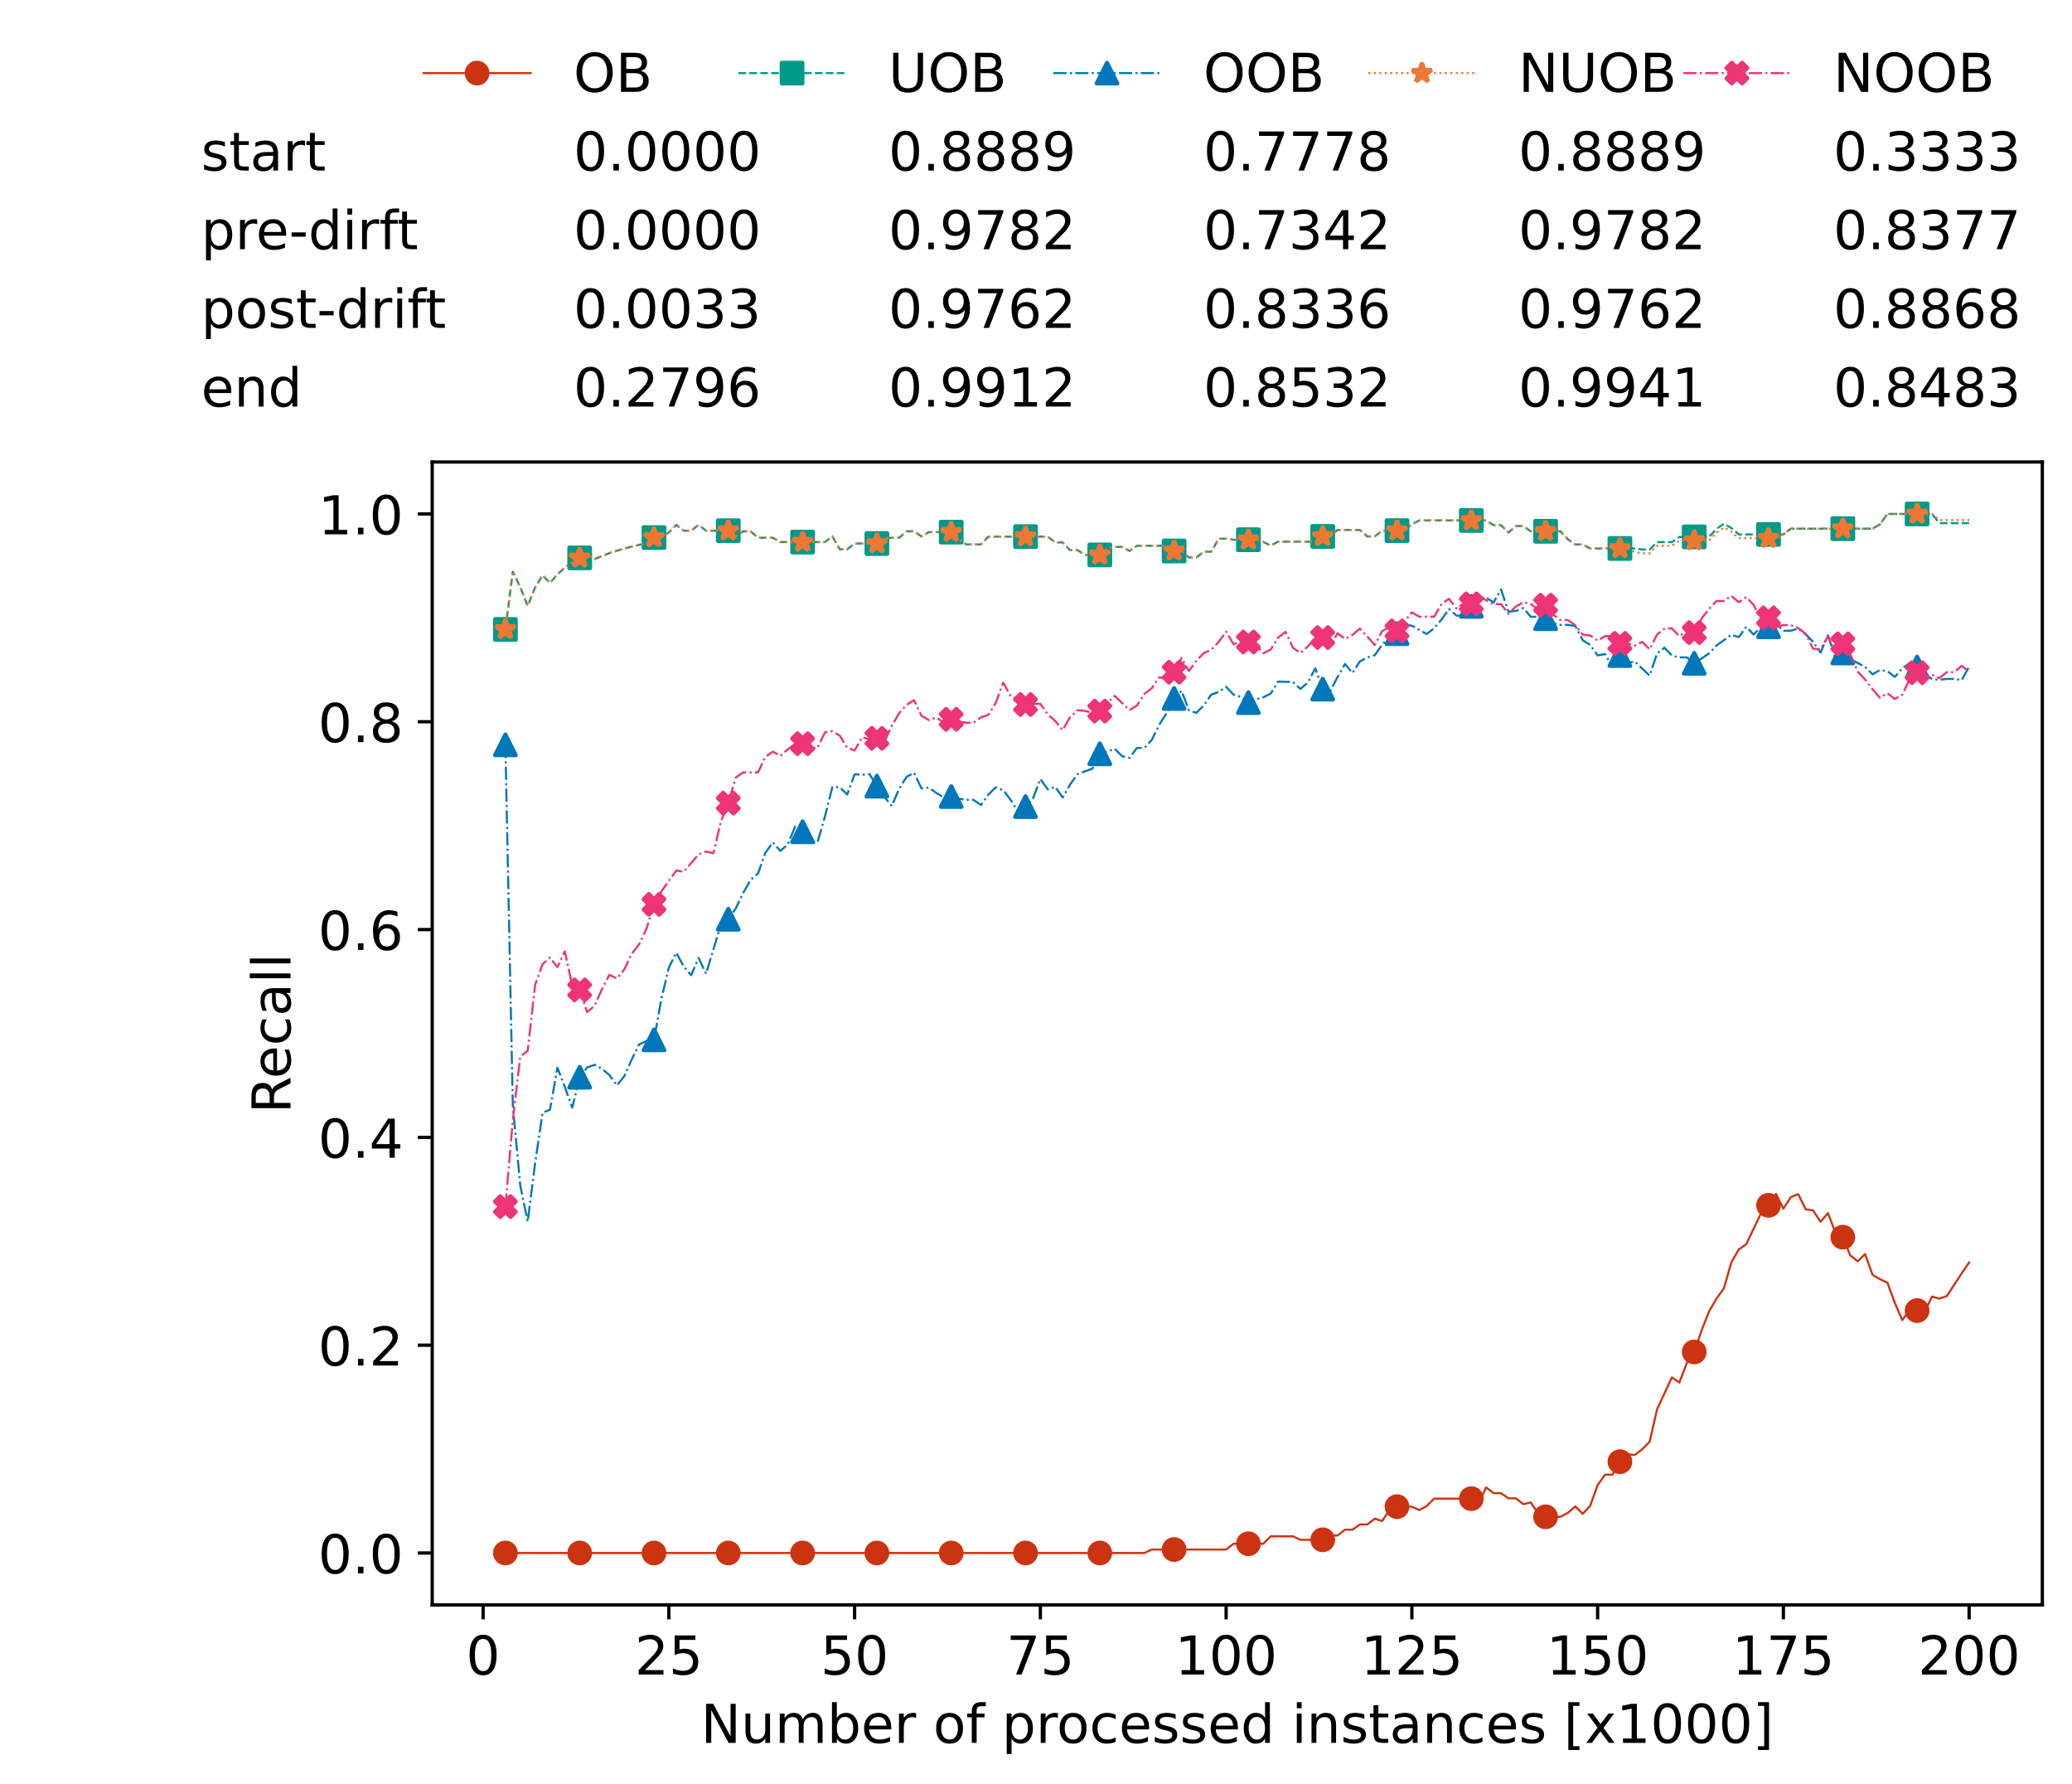 <?xml version="1.0" encoding="utf-8" standalone="no"?>
<!DOCTYPE svg PUBLIC "-//W3C//DTD SVG 1.1//EN"
  "http://www.w3.org/Graphics/SVG/1.1/DTD/svg11.dtd">
<!-- Created with matplotlib (https://matplotlib.org/) -->
<svg height="432.615pt" version="1.1" viewBox="0 0 502.65 432.615" width="502.65pt" xmlns="http://www.w3.org/2000/svg" xmlns:xlink="http://www.w3.org/1999/xlink">
 <defs>
  <style type="text/css">*{stroke-linecap:butt;stroke-linejoin:round;}</style>
 </defs>
 <g id="figure_1">
  <g id="patch_1">
   <path d="M 0 432.615 
L 502.65 432.615 
L 502.65 0 
L 0 0 
z
" style="fill:#ffffff;"/>
  </g>
  <g id="axes_1">
   <g id="patch_2">
    <path d="M 104.85 389.252 
L 495.45 389.252 
L 495.45 112.052 
L 104.85 112.052 
z
" style="fill:#ffffff;"/>
   </g>
   <g id="matplotlib.axis_1">
    <g id="xtick_1">
     <g id="line2d_1">
      <defs>
       <path d="M 0 0 
L 0 3.5 
" id="m06a709bb51" style="stroke:#000000;stroke-width:0.8;"/>
      </defs>
      <g>
       <use style="stroke:#000000;stroke-width:0.8;" x="117.197" xlink:href="#m06a709bb51" y="389.252"/>
      </g>
     </g>
     <g id="text_1">
      <!-- 0 -->
      <g transform="translate(113.061 406.13)scale(0.13 -0.13)">
       <defs>
        <path d="M 31.781 66.406 
Q 24.172 66.406 20.328 58.906 
Q 16.5 51.422 16.5 36.375 
Q 16.5 21.391 20.328 13.891 
Q 24.172 6.391 31.781 6.391 
Q 39.453 6.391 43.281 13.891 
Q 47.125 21.391 47.125 36.375 
Q 47.125 51.422 43.281 58.906 
Q 39.453 66.406 31.781 66.406 
z
M 31.781 74.219 
Q 44.047 74.219 50.516 64.516 
Q 56.984 54.828 56.984 36.375 
Q 56.984 17.969 50.516 8.266 
Q 44.047 -1.422 31.781 -1.422 
Q 19.531 -1.422 13.062 8.266 
Q 6.594 17.969 6.594 36.375 
Q 6.594 54.828 13.062 64.516 
Q 19.531 74.219 31.781 74.219 
z
" id="DejaVuSans-48"/>
       </defs>
       <use xlink:href="#DejaVuSans-48"/>
      </g>
     </g>
    </g>
    <g id="xtick_2">
     <g id="line2d_2">
      <g>
       <use style="stroke:#000000;stroke-width:0.8;" x="162.259" xlink:href="#m06a709bb51" y="389.252"/>
      </g>
     </g>
     <g id="text_2">
      <!-- 25 -->
      <g transform="translate(153.988 406.13)scale(0.13 -0.13)">
       <defs>
        <path d="M 19.188 8.297 
L 53.609 8.297 
L 53.609 0 
L 7.328 0 
L 7.328 8.297 
Q 12.938 14.109 22.625 23.891 
Q 32.328 33.688 34.812 36.531 
Q 39.547 41.844 41.422 45.531 
Q 43.312 49.219 43.312 52.781 
Q 43.312 58.594 39.234 62.25 
Q 35.156 65.922 28.609 65.922 
Q 23.969 65.922 18.812 64.312 
Q 13.672 62.703 7.812 59.422 
L 7.812 69.391 
Q 13.766 71.781 18.938 73 
Q 24.125 74.219 28.422 74.219 
Q 39.75 74.219 46.484 68.547 
Q 53.219 62.891 53.219 53.422 
Q 53.219 48.922 51.531 44.891 
Q 49.859 40.875 45.406 35.406 
Q 44.188 33.984 37.641 27.219 
Q 31.109 20.453 19.188 8.297 
z
" id="DejaVuSans-50"/>
        <path d="M 10.797 72.906 
L 49.516 72.906 
L 49.516 64.594 
L 19.828 64.594 
L 19.828 46.734 
Q 21.969 47.469 24.109 47.828 
Q 26.266 48.188 28.422 48.188 
Q 40.625 48.188 47.75 41.5 
Q 54.891 34.812 54.891 23.391 
Q 54.891 11.625 47.562 5.094 
Q 40.234 -1.422 26.906 -1.422 
Q 22.312 -1.422 17.547 -0.641 
Q 12.797 0.141 7.719 1.703 
L 7.719 11.625 
Q 12.109 9.234 16.797 8.062 
Q 21.484 6.891 26.703 6.891 
Q 35.156 6.891 40.078 11.328 
Q 45.016 15.766 45.016 23.391 
Q 45.016 31 40.078 35.438 
Q 35.156 39.891 26.703 39.891 
Q 22.75 39.891 18.812 39.016 
Q 14.891 38.141 10.797 36.281 
z
" id="DejaVuSans-53"/>
       </defs>
       <use xlink:href="#DejaVuSans-50"/>
       <use x="63.623" xlink:href="#DejaVuSans-53"/>
      </g>
     </g>
    </g>
    <g id="xtick_3">
     <g id="line2d_3">
      <g>
       <use style="stroke:#000000;stroke-width:0.8;" x="207.322" xlink:href="#m06a709bb51" y="389.252"/>
      </g>
     </g>
     <g id="text_3">
      <!-- 50 -->
      <g transform="translate(199.05 406.13)scale(0.13 -0.13)">
       <use xlink:href="#DejaVuSans-53"/>
       <use x="63.623" xlink:href="#DejaVuSans-48"/>
      </g>
     </g>
    </g>
    <g id="xtick_4">
     <g id="line2d_4">
      <g>
       <use style="stroke:#000000;stroke-width:0.8;" x="252.384" xlink:href="#m06a709bb51" y="389.252"/>
      </g>
     </g>
     <g id="text_4">
      <!-- 75 -->
      <g transform="translate(244.113 406.13)scale(0.13 -0.13)">
       <defs>
        <path d="M 8.203 72.906 
L 55.078 72.906 
L 55.078 68.703 
L 28.609 0 
L 18.312 0 
L 43.219 64.594 
L 8.203 64.594 
z
" id="DejaVuSans-55"/>
       </defs>
       <use xlink:href="#DejaVuSans-55"/>
       <use x="63.623" xlink:href="#DejaVuSans-53"/>
      </g>
     </g>
    </g>
    <g id="xtick_5">
     <g id="line2d_5">
      <g>
       <use style="stroke:#000000;stroke-width:0.8;" x="297.446" xlink:href="#m06a709bb51" y="389.252"/>
      </g>
     </g>
     <g id="text_5">
      <!-- 100 -->
      <g transform="translate(285.039 406.13)scale(0.13 -0.13)">
       <defs>
        <path d="M 12.406 8.297 
L 28.516 8.297 
L 28.516 63.922 
L 10.984 60.406 
L 10.984 69.391 
L 28.422 72.906 
L 38.281 72.906 
L 38.281 8.297 
L 54.391 8.297 
L 54.391 0 
L 12.406 0 
z
" id="DejaVuSans-49"/>
       </defs>
       <use xlink:href="#DejaVuSans-49"/>
       <use x="63.623" xlink:href="#DejaVuSans-48"/>
       <use x="127.246" xlink:href="#DejaVuSans-48"/>
      </g>
     </g>
    </g>
    <g id="xtick_6">
     <g id="line2d_6">
      <g>
       <use style="stroke:#000000;stroke-width:0.8;" x="342.509" xlink:href="#m06a709bb51" y="389.252"/>
      </g>
     </g>
     <g id="text_6">
      <!-- 125 -->
      <g transform="translate(330.102 406.13)scale(0.13 -0.13)">
       <use xlink:href="#DejaVuSans-49"/>
       <use x="63.623" xlink:href="#DejaVuSans-50"/>
       <use x="127.246" xlink:href="#DejaVuSans-53"/>
      </g>
     </g>
    </g>
    <g id="xtick_7">
     <g id="line2d_7">
      <g>
       <use style="stroke:#000000;stroke-width:0.8;" x="387.571" xlink:href="#m06a709bb51" y="389.252"/>
      </g>
     </g>
     <g id="text_7">
      <!-- 150 -->
      <g transform="translate(375.164 406.13)scale(0.13 -0.13)">
       <use xlink:href="#DejaVuSans-49"/>
       <use x="63.623" xlink:href="#DejaVuSans-53"/>
       <use x="127.246" xlink:href="#DejaVuSans-48"/>
      </g>
     </g>
    </g>
    <g id="xtick_8">
     <g id="line2d_8">
      <g>
       <use style="stroke:#000000;stroke-width:0.8;" x="432.633" xlink:href="#m06a709bb51" y="389.252"/>
      </g>
     </g>
     <g id="text_8">
      <!-- 175 -->
      <g transform="translate(420.226 406.13)scale(0.13 -0.13)">
       <use xlink:href="#DejaVuSans-49"/>
       <use x="63.623" xlink:href="#DejaVuSans-55"/>
       <use x="127.246" xlink:href="#DejaVuSans-53"/>
      </g>
     </g>
    </g>
    <g id="xtick_9">
     <g id="line2d_9">
      <g>
       <use style="stroke:#000000;stroke-width:0.8;" x="477.695" xlink:href="#m06a709bb51" y="389.252"/>
      </g>
     </g>
     <g id="text_9">
      <!-- 200 -->
      <g transform="translate(465.289 406.13)scale(0.13 -0.13)">
       <use xlink:href="#DejaVuSans-50"/>
       <use x="63.623" xlink:href="#DejaVuSans-48"/>
       <use x="127.246" xlink:href="#DejaVuSans-48"/>
      </g>
     </g>
    </g>
    <g id="text_10">
     <!-- Number of processed instances [x1000] -->
     <g transform="translate(170.025 422.711)scale(0.13 -0.13)">
      <defs>
       <path d="M 9.812 72.906 
L 23.094 72.906 
L 55.422 11.922 
L 55.422 72.906 
L 64.984 72.906 
L 64.984 0 
L 51.703 0 
L 19.391 60.984 
L 19.391 0 
L 9.812 0 
z
" id="DejaVuSans-78"/>
       <path d="M 8.5 21.578 
L 8.5 54.688 
L 17.484 54.688 
L 17.484 21.922 
Q 17.484 14.156 20.5 10.266 
Q 23.531 6.391 29.594 6.391 
Q 36.859 6.391 41.078 11.031 
Q 45.312 15.672 45.312 23.688 
L 45.312 54.688 
L 54.297 54.688 
L 54.297 0 
L 45.312 0 
L 45.312 8.406 
Q 42.047 3.422 37.719 1 
Q 33.406 -1.422 27.688 -1.422 
Q 18.266 -1.422 13.375 4.438 
Q 8.5 10.297 8.5 21.578 
z
M 31.109 56 
z
" id="DejaVuSans-117"/>
       <path d="M 52 44.188 
Q 55.375 50.25 60.062 53.125 
Q 64.75 56 71.094 56 
Q 79.641 56 84.281 50.016 
Q 88.922 44.047 88.922 33.016 
L 88.922 0 
L 79.891 0 
L 79.891 32.719 
Q 79.891 40.578 77.094 44.375 
Q 74.312 48.188 68.609 48.188 
Q 61.625 48.188 57.562 43.547 
Q 53.516 38.922 53.516 30.906 
L 53.516 0 
L 44.484 0 
L 44.484 32.719 
Q 44.484 40.625 41.703 44.406 
Q 38.922 48.188 33.109 48.188 
Q 26.219 48.188 22.156 43.531 
Q 18.109 38.875 18.109 30.906 
L 18.109 0 
L 9.078 0 
L 9.078 54.688 
L 18.109 54.688 
L 18.109 46.188 
Q 21.188 51.219 25.484 53.609 
Q 29.781 56 35.688 56 
Q 41.656 56 45.828 52.969 
Q 50 49.953 52 44.188 
z
" id="DejaVuSans-109"/>
       <path d="M 48.688 27.297 
Q 48.688 37.203 44.609 42.844 
Q 40.531 48.484 33.406 48.484 
Q 26.266 48.484 22.188 42.844 
Q 18.109 37.203 18.109 27.297 
Q 18.109 17.391 22.188 11.75 
Q 26.266 6.109 33.406 6.109 
Q 40.531 6.109 44.609 11.75 
Q 48.688 17.391 48.688 27.297 
z
M 18.109 46.391 
Q 20.953 51.266 25.266 53.625 
Q 29.594 56 35.594 56 
Q 45.562 56 51.781 48.094 
Q 58.016 40.188 58.016 27.297 
Q 58.016 14.406 51.781 6.484 
Q 45.562 -1.422 35.594 -1.422 
Q 29.594 -1.422 25.266 0.953 
Q 20.953 3.328 18.109 8.203 
L 18.109 0 
L 9.078 0 
L 9.078 75.984 
L 18.109 75.984 
z
" id="DejaVuSans-98"/>
       <path d="M 56.203 29.594 
L 56.203 25.203 
L 14.891 25.203 
Q 15.484 15.922 20.484 11.062 
Q 25.484 6.203 34.422 6.203 
Q 39.594 6.203 44.453 7.469 
Q 49.312 8.734 54.109 11.281 
L 54.109 2.781 
Q 49.266 0.734 44.188 -0.344 
Q 39.109 -1.422 33.891 -1.422 
Q 20.797 -1.422 13.156 6.188 
Q 5.516 13.812 5.516 26.812 
Q 5.516 40.234 12.766 48.109 
Q 20.016 56 32.328 56 
Q 43.359 56 49.781 48.891 
Q 56.203 41.797 56.203 29.594 
z
M 47.219 32.234 
Q 47.125 39.594 43.094 43.984 
Q 39.062 48.391 32.422 48.391 
Q 24.906 48.391 20.391 44.141 
Q 15.875 39.891 15.188 32.172 
z
" id="DejaVuSans-101"/>
       <path d="M 41.109 46.297 
Q 39.594 47.172 37.812 47.578 
Q 36.031 48 33.891 48 
Q 26.266 48 22.188 43.047 
Q 18.109 38.094 18.109 28.812 
L 18.109 0 
L 9.078 0 
L 9.078 54.688 
L 18.109 54.688 
L 18.109 46.188 
Q 20.953 51.172 25.484 53.578 
Q 30.031 56 36.531 56 
Q 37.453 56 38.578 55.875 
Q 39.703 55.766 41.062 55.516 
z
" id="DejaVuSans-114"/>
       <path id="DejaVuSans-32"/>
       <path d="M 30.609 48.391 
Q 23.391 48.391 19.188 42.75 
Q 14.984 37.109 14.984 27.297 
Q 14.984 17.484 19.156 11.844 
Q 23.344 6.203 30.609 6.203 
Q 37.797 6.203 41.984 11.859 
Q 46.188 17.531 46.188 27.297 
Q 46.188 37.016 41.984 42.703 
Q 37.797 48.391 30.609 48.391 
z
M 30.609 56 
Q 42.328 56 49.016 48.375 
Q 55.719 40.766 55.719 27.297 
Q 55.719 13.875 49.016 6.219 
Q 42.328 -1.422 30.609 -1.422 
Q 18.844 -1.422 12.172 6.219 
Q 5.516 13.875 5.516 27.297 
Q 5.516 40.766 12.172 48.375 
Q 18.844 56 30.609 56 
z
" id="DejaVuSans-111"/>
       <path d="M 37.109 75.984 
L 37.109 68.5 
L 28.516 68.5 
Q 23.688 68.5 21.797 66.547 
Q 19.922 64.594 19.922 59.516 
L 19.922 54.688 
L 34.719 54.688 
L 34.719 47.703 
L 19.922 47.703 
L 19.922 0 
L 10.891 0 
L 10.891 47.703 
L 2.297 47.703 
L 2.297 54.688 
L 10.891 54.688 
L 10.891 58.5 
Q 10.891 67.625 15.141 71.797 
Q 19.391 75.984 28.609 75.984 
z
" id="DejaVuSans-102"/>
       <path d="M 18.109 8.203 
L 18.109 -20.797 
L 9.078 -20.797 
L 9.078 54.688 
L 18.109 54.688 
L 18.109 46.391 
Q 20.953 51.266 25.266 53.625 
Q 29.594 56 35.594 56 
Q 45.562 56 51.781 48.094 
Q 58.016 40.188 58.016 27.297 
Q 58.016 14.406 51.781 6.484 
Q 45.562 -1.422 35.594 -1.422 
Q 29.594 -1.422 25.266 0.953 
Q 20.953 3.328 18.109 8.203 
z
M 48.688 27.297 
Q 48.688 37.203 44.609 42.844 
Q 40.531 48.484 33.406 48.484 
Q 26.266 48.484 22.188 42.844 
Q 18.109 37.203 18.109 27.297 
Q 18.109 17.391 22.188 11.75 
Q 26.266 6.109 33.406 6.109 
Q 40.531 6.109 44.609 11.75 
Q 48.688 17.391 48.688 27.297 
z
" id="DejaVuSans-112"/>
       <path d="M 48.781 52.594 
L 48.781 44.188 
Q 44.969 46.297 41.141 47.344 
Q 37.312 48.391 33.406 48.391 
Q 24.656 48.391 19.812 42.844 
Q 14.984 37.312 14.984 27.297 
Q 14.984 17.281 19.812 11.734 
Q 24.656 6.203 33.406 6.203 
Q 37.312 6.203 41.141 7.25 
Q 44.969 8.297 48.781 10.406 
L 48.781 2.094 
Q 45.016 0.344 40.984 -0.531 
Q 36.969 -1.422 32.422 -1.422 
Q 20.062 -1.422 12.781 6.344 
Q 5.516 14.109 5.516 27.297 
Q 5.516 40.672 12.859 48.328 
Q 20.219 56 33.016 56 
Q 37.156 56 41.109 55.141 
Q 45.062 54.297 48.781 52.594 
z
" id="DejaVuSans-99"/>
       <path d="M 44.281 53.078 
L 44.281 44.578 
Q 40.484 46.531 36.375 47.5 
Q 32.281 48.484 27.875 48.484 
Q 21.188 48.484 17.844 46.438 
Q 14.5 44.391 14.5 40.281 
Q 14.5 37.156 16.891 35.375 
Q 19.281 33.594 26.516 31.984 
L 29.594 31.297 
Q 39.156 29.25 43.188 25.516 
Q 47.219 21.781 47.219 15.094 
Q 47.219 7.469 41.188 3.016 
Q 35.156 -1.422 24.609 -1.422 
Q 20.219 -1.422 15.453 -0.562 
Q 10.688 0.297 5.422 2 
L 5.422 11.281 
Q 10.406 8.688 15.234 7.391 
Q 20.062 6.109 24.812 6.109 
Q 31.156 6.109 34.562 8.281 
Q 37.984 10.453 37.984 14.406 
Q 37.984 18.062 35.516 20.016 
Q 33.062 21.969 24.703 23.781 
L 21.578 24.516 
Q 13.234 26.266 9.516 29.906 
Q 5.812 33.547 5.812 39.891 
Q 5.812 47.609 11.281 51.797 
Q 16.75 56 26.812 56 
Q 31.781 56 36.172 55.266 
Q 40.578 54.547 44.281 53.078 
z
" id="DejaVuSans-115"/>
       <path d="M 45.406 46.391 
L 45.406 75.984 
L 54.391 75.984 
L 54.391 0 
L 45.406 0 
L 45.406 8.203 
Q 42.578 3.328 38.25 0.953 
Q 33.938 -1.422 27.875 -1.422 
Q 17.969 -1.422 11.734 6.484 
Q 5.516 14.406 5.516 27.297 
Q 5.516 40.188 11.734 48.094 
Q 17.969 56 27.875 56 
Q 33.938 56 38.25 53.625 
Q 42.578 51.266 45.406 46.391 
z
M 14.797 27.297 
Q 14.797 17.391 18.875 11.75 
Q 22.953 6.109 30.078 6.109 
Q 37.203 6.109 41.297 11.75 
Q 45.406 17.391 45.406 27.297 
Q 45.406 37.203 41.297 42.844 
Q 37.203 48.484 30.078 48.484 
Q 22.953 48.484 18.875 42.844 
Q 14.797 37.203 14.797 27.297 
z
" id="DejaVuSans-100"/>
       <path d="M 9.422 54.688 
L 18.406 54.688 
L 18.406 0 
L 9.422 0 
z
M 9.422 75.984 
L 18.406 75.984 
L 18.406 64.594 
L 9.422 64.594 
z
" id="DejaVuSans-105"/>
       <path d="M 54.891 33.016 
L 54.891 0 
L 45.906 0 
L 45.906 32.719 
Q 45.906 40.484 42.875 44.328 
Q 39.844 48.188 33.797 48.188 
Q 26.516 48.188 22.312 43.547 
Q 18.109 38.922 18.109 30.906 
L 18.109 0 
L 9.078 0 
L 9.078 54.688 
L 18.109 54.688 
L 18.109 46.188 
Q 21.344 51.125 25.703 53.562 
Q 30.078 56 35.797 56 
Q 45.219 56 50.047 50.172 
Q 54.891 44.344 54.891 33.016 
z
" id="DejaVuSans-110"/>
       <path d="M 18.312 70.219 
L 18.312 54.688 
L 36.812 54.688 
L 36.812 47.703 
L 18.312 47.703 
L 18.312 18.016 
Q 18.312 11.328 20.141 9.422 
Q 21.969 7.516 27.594 7.516 
L 36.812 7.516 
L 36.812 0 
L 27.594 0 
Q 17.188 0 13.234 3.875 
Q 9.281 7.766 9.281 18.016 
L 9.281 47.703 
L 2.688 47.703 
L 2.688 54.688 
L 9.281 54.688 
L 9.281 70.219 
z
" id="DejaVuSans-116"/>
       <path d="M 34.281 27.484 
Q 23.391 27.484 19.188 25 
Q 14.984 22.516 14.984 16.5 
Q 14.984 11.719 18.141 8.906 
Q 21.297 6.109 26.703 6.109 
Q 34.188 6.109 38.703 11.406 
Q 43.219 16.703 43.219 25.484 
L 43.219 27.484 
z
M 52.203 31.203 
L 52.203 0 
L 43.219 0 
L 43.219 8.297 
Q 40.141 3.328 35.547 0.953 
Q 30.953 -1.422 24.312 -1.422 
Q 15.922 -1.422 10.953 3.297 
Q 6 8.016 6 15.922 
Q 6 25.141 12.172 29.828 
Q 18.359 34.516 30.609 34.516 
L 43.219 34.516 
L 43.219 35.406 
Q 43.219 41.609 39.141 45 
Q 35.062 48.391 27.688 48.391 
Q 23 48.391 18.547 47.266 
Q 14.109 46.141 10.016 43.891 
L 10.016 52.203 
Q 14.938 54.109 19.578 55.047 
Q 24.219 56 28.609 56 
Q 40.484 56 46.344 49.844 
Q 52.203 43.703 52.203 31.203 
z
" id="DejaVuSans-97"/>
       <path d="M 8.594 75.984 
L 29.297 75.984 
L 29.297 69 
L 17.578 69 
L 17.578 -6.203 
L 29.297 -6.203 
L 29.297 -13.188 
L 8.594 -13.188 
z
" id="DejaVuSans-91"/>
       <path d="M 54.891 54.688 
L 35.109 28.078 
L 55.906 0 
L 45.312 0 
L 29.391 21.484 
L 13.484 0 
L 2.875 0 
L 24.125 28.609 
L 4.688 54.688 
L 15.281 54.688 
L 29.781 35.203 
L 44.281 54.688 
z
" id="DejaVuSans-120"/>
       <path d="M 30.422 75.984 
L 30.422 -13.188 
L 9.719 -13.188 
L 9.719 -6.203 
L 21.391 -6.203 
L 21.391 69 
L 9.719 69 
L 9.719 75.984 
z
" id="DejaVuSans-93"/>
      </defs>
      <use xlink:href="#DejaVuSans-78"/>
      <use x="74.805" xlink:href="#DejaVuSans-117"/>
      <use x="138.184" xlink:href="#DejaVuSans-109"/>
      <use x="235.596" xlink:href="#DejaVuSans-98"/>
      <use x="299.072" xlink:href="#DejaVuSans-101"/>
      <use x="360.596" xlink:href="#DejaVuSans-114"/>
      <use x="401.709" xlink:href="#DejaVuSans-32"/>
      <use x="433.496" xlink:href="#DejaVuSans-111"/>
      <use x="494.678" xlink:href="#DejaVuSans-102"/>
      <use x="529.883" xlink:href="#DejaVuSans-32"/>
      <use x="561.67" xlink:href="#DejaVuSans-112"/>
      <use x="625.146" xlink:href="#DejaVuSans-114"/>
      <use x="664.01" xlink:href="#DejaVuSans-111"/>
      <use x="725.191" xlink:href="#DejaVuSans-99"/>
      <use x="780.172" xlink:href="#DejaVuSans-101"/>
      <use x="841.695" xlink:href="#DejaVuSans-115"/>
      <use x="893.795" xlink:href="#DejaVuSans-115"/>
      <use x="945.895" xlink:href="#DejaVuSans-101"/>
      <use x="1007.418" xlink:href="#DejaVuSans-100"/>
      <use x="1070.895" xlink:href="#DejaVuSans-32"/>
      <use x="1102.682" xlink:href="#DejaVuSans-105"/>
      <use x="1130.465" xlink:href="#DejaVuSans-110"/>
      <use x="1193.844" xlink:href="#DejaVuSans-115"/>
      <use x="1245.943" xlink:href="#DejaVuSans-116"/>
      <use x="1285.152" xlink:href="#DejaVuSans-97"/>
      <use x="1346.432" xlink:href="#DejaVuSans-110"/>
      <use x="1409.811" xlink:href="#DejaVuSans-99"/>
      <use x="1464.791" xlink:href="#DejaVuSans-101"/>
      <use x="1526.314" xlink:href="#DejaVuSans-115"/>
      <use x="1578.414" xlink:href="#DejaVuSans-32"/>
      <use x="1610.201" xlink:href="#DejaVuSans-91"/>
      <use x="1649.215" xlink:href="#DejaVuSans-120"/>
      <use x="1708.395" xlink:href="#DejaVuSans-49"/>
      <use x="1772.018" xlink:href="#DejaVuSans-48"/>
      <use x="1835.641" xlink:href="#DejaVuSans-48"/>
      <use x="1899.264" xlink:href="#DejaVuSans-48"/>
      <use x="1962.887" xlink:href="#DejaVuSans-93"/>
     </g>
    </g>
   </g>
   <g id="matplotlib.axis_2">
    <g id="ytick_1">
     <g id="line2d_10">
      <defs>
       <path d="M 0 0 
L -3.5 0 
" id="m033dac8447" style="stroke:#000000;stroke-width:0.8;"/>
      </defs>
      <g>
       <use style="stroke:#000000;stroke-width:0.8;" x="104.85" xlink:href="#m033dac8447" y="376.652"/>
      </g>
     </g>
     <g id="text_11">
      <!-- 0.0 -->
      <g transform="translate(77.176 381.591)scale(0.13 -0.13)">
       <defs>
        <path d="M 10.688 12.406 
L 21 12.406 
L 21 0 
L 10.688 0 
z
" id="DejaVuSans-46"/>
       </defs>
       <use xlink:href="#DejaVuSans-48"/>
       <use x="63.623" xlink:href="#DejaVuSans-46"/>
       <use x="95.41" xlink:href="#DejaVuSans-48"/>
      </g>
     </g>
    </g>
    <g id="ytick_2">
     <g id="line2d_11">
      <g>
       <use style="stroke:#000000;stroke-width:0.8;" x="104.85" xlink:href="#m033dac8447" y="326.252"/>
      </g>
     </g>
     <g id="text_12">
      <!-- 0.2 -->
      <g transform="translate(77.176 331.191)scale(0.13 -0.13)">
       <use xlink:href="#DejaVuSans-48"/>
       <use x="63.623" xlink:href="#DejaVuSans-46"/>
       <use x="95.41" xlink:href="#DejaVuSans-50"/>
      </g>
     </g>
    </g>
    <g id="ytick_3">
     <g id="line2d_12">
      <g>
       <use style="stroke:#000000;stroke-width:0.8;" x="104.85" xlink:href="#m033dac8447" y="275.852"/>
      </g>
     </g>
     <g id="text_13">
      <!-- 0.4 -->
      <g transform="translate(77.176 280.791)scale(0.13 -0.13)">
       <defs>
        <path d="M 37.797 64.312 
L 12.891 25.391 
L 37.797 25.391 
z
M 35.203 72.906 
L 47.609 72.906 
L 47.609 25.391 
L 58.016 25.391 
L 58.016 17.188 
L 47.609 17.188 
L 47.609 0 
L 37.797 0 
L 37.797 17.188 
L 4.891 17.188 
L 4.891 26.703 
z
" id="DejaVuSans-52"/>
       </defs>
       <use xlink:href="#DejaVuSans-48"/>
       <use x="63.623" xlink:href="#DejaVuSans-46"/>
       <use x="95.41" xlink:href="#DejaVuSans-52"/>
      </g>
     </g>
    </g>
    <g id="ytick_4">
     <g id="line2d_13">
      <g>
       <use style="stroke:#000000;stroke-width:0.8;" x="104.85" xlink:href="#m033dac8447" y="225.452"/>
      </g>
     </g>
     <g id="text_14">
      <!-- 0.6 -->
      <g transform="translate(77.176 230.391)scale(0.13 -0.13)">
       <defs>
        <path d="M 33.016 40.375 
Q 26.375 40.375 22.484 35.828 
Q 18.609 31.297 18.609 23.391 
Q 18.609 15.531 22.484 10.953 
Q 26.375 6.391 33.016 6.391 
Q 39.656 6.391 43.531 10.953 
Q 47.406 15.531 47.406 23.391 
Q 47.406 31.297 43.531 35.828 
Q 39.656 40.375 33.016 40.375 
z
M 52.594 71.297 
L 52.594 62.312 
Q 48.875 64.062 45.094 64.984 
Q 41.312 65.922 37.594 65.922 
Q 27.828 65.922 22.672 59.328 
Q 17.531 52.734 16.797 39.406 
Q 19.672 43.656 24.016 45.922 
Q 28.375 48.188 33.594 48.188 
Q 44.578 48.188 50.953 41.516 
Q 57.328 34.859 57.328 23.391 
Q 57.328 12.156 50.688 5.359 
Q 44.047 -1.422 33.016 -1.422 
Q 20.359 -1.422 13.672 8.266 
Q 6.984 17.969 6.984 36.375 
Q 6.984 53.656 15.188 63.938 
Q 23.391 74.219 37.203 74.219 
Q 40.922 74.219 44.703 73.484 
Q 48.484 72.75 52.594 71.297 
z
" id="DejaVuSans-54"/>
       </defs>
       <use xlink:href="#DejaVuSans-48"/>
       <use x="63.623" xlink:href="#DejaVuSans-46"/>
       <use x="95.41" xlink:href="#DejaVuSans-54"/>
      </g>
     </g>
    </g>
    <g id="ytick_5">
     <g id="line2d_14">
      <g>
       <use style="stroke:#000000;stroke-width:0.8;" x="104.85" xlink:href="#m033dac8447" y="175.052"/>
      </g>
     </g>
     <g id="text_15">
      <!-- 0.8 -->
      <g transform="translate(77.176 179.991)scale(0.13 -0.13)">
       <defs>
        <path d="M 31.781 34.625 
Q 24.75 34.625 20.719 30.859 
Q 16.703 27.094 16.703 20.516 
Q 16.703 13.922 20.719 10.156 
Q 24.75 6.391 31.781 6.391 
Q 38.812 6.391 42.859 10.172 
Q 46.922 13.969 46.922 20.516 
Q 46.922 27.094 42.891 30.859 
Q 38.875 34.625 31.781 34.625 
z
M 21.922 38.812 
Q 15.578 40.375 12.031 44.719 
Q 8.5 49.078 8.5 55.328 
Q 8.5 64.062 14.719 69.141 
Q 20.953 74.219 31.781 74.219 
Q 42.672 74.219 48.875 69.141 
Q 55.078 64.062 55.078 55.328 
Q 55.078 49.078 51.531 44.719 
Q 48 40.375 41.703 38.812 
Q 48.828 37.156 52.797 32.312 
Q 56.781 27.484 56.781 20.516 
Q 56.781 9.906 50.312 4.234 
Q 43.844 -1.422 31.781 -1.422 
Q 19.734 -1.422 13.25 4.234 
Q 6.781 9.906 6.781 20.516 
Q 6.781 27.484 10.781 32.312 
Q 14.797 37.156 21.922 38.812 
z
M 18.312 54.391 
Q 18.312 48.734 21.844 45.562 
Q 25.391 42.391 31.781 42.391 
Q 38.141 42.391 41.719 45.562 
Q 45.312 48.734 45.312 54.391 
Q 45.312 60.062 41.719 63.234 
Q 38.141 66.406 31.781 66.406 
Q 25.391 66.406 21.844 63.234 
Q 18.312 60.062 18.312 54.391 
z
" id="DejaVuSans-56"/>
       </defs>
       <use xlink:href="#DejaVuSans-48"/>
       <use x="63.623" xlink:href="#DejaVuSans-46"/>
       <use x="95.41" xlink:href="#DejaVuSans-56"/>
      </g>
     </g>
    </g>
    <g id="ytick_6">
     <g id="line2d_15">
      <g>
       <use style="stroke:#000000;stroke-width:0.8;" x="104.85" xlink:href="#m033dac8447" y="124.652"/>
      </g>
     </g>
     <g id="text_16">
      <!-- 1.0 -->
      <g transform="translate(77.176 129.591)scale(0.13 -0.13)">
       <use xlink:href="#DejaVuSans-49"/>
       <use x="63.623" xlink:href="#DejaVuSans-46"/>
       <use x="95.41" xlink:href="#DejaVuSans-48"/>
      </g>
     </g>
    </g>
    <g id="text_17">
     <!-- Recall -->
     <g transform="translate(70.472 270.044)rotate(-90)scale(0.13 -0.13)">
      <defs>
       <path d="M 44.391 34.188 
Q 47.562 33.109 50.562 29.594 
Q 53.562 26.078 56.594 19.922 
L 66.609 0 
L 56 0 
L 46.688 18.703 
Q 43.062 26.031 39.672 28.422 
Q 36.281 30.812 30.422 30.812 
L 19.672 30.812 
L 19.672 0 
L 9.812 0 
L 9.812 72.906 
L 32.078 72.906 
Q 44.578 72.906 50.734 67.672 
Q 56.891 62.453 56.891 51.906 
Q 56.891 45.016 53.688 40.469 
Q 50.484 35.938 44.391 34.188 
z
M 19.672 64.797 
L 19.672 38.922 
L 32.078 38.922 
Q 39.203 38.922 42.844 42.219 
Q 46.484 45.516 46.484 51.906 
Q 46.484 58.297 42.844 61.547 
Q 39.203 64.797 32.078 64.797 
z
" id="DejaVuSans-82"/>
       <path d="M 9.422 75.984 
L 18.406 75.984 
L 18.406 0 
L 9.422 0 
z
" id="DejaVuSans-108"/>
      </defs>
      <use xlink:href="#DejaVuSans-82"/>
      <use x="64.982" xlink:href="#DejaVuSans-101"/>
      <use x="126.506" xlink:href="#DejaVuSans-99"/>
      <use x="181.486" xlink:href="#DejaVuSans-97"/>
      <use x="242.766" xlink:href="#DejaVuSans-108"/>
      <use x="270.549" xlink:href="#DejaVuSans-108"/>
     </g>
    </g>
   </g>
   <g id="line2d_16"/>
   <g id="line2d_17"/>
   <g id="line2d_18"/>
   <g id="line2d_19"/>
   <g id="line2d_20"/>
   <g id="line2d_21">
    <path clip-path="url(#p238a0f9a32)" d="M 122.605 376.652 
L 277.619 376.652 
L 279.421 375.812 
L 297.446 375.812 
L 299.249 374.412 
L 306.459 374.412 
L 308.261 372.612 
L 313.669 372.612 
L 315.471 373.452 
L 320.879 373.452 
L 322.681 372.402 
L 324.484 372.402 
L 326.286 371.002 
L 328.089 371.002 
L 329.891 369.742 
L 331.694 369.742 
L 333.496 368.342 
L 335.299 368.902 
L 337.101 366.202 
L 338.904 365.414 
L 342.509 365.414 
L 344.311 366.245 
L 346.114 365.276 
L 347.916 363.476 
L 356.928 363.476 
L 358.731 364.526 
L 360.533 360.746 
L 362.336 362.146 
L 364.138 362.146 
L 365.941 363.406 
L 367.743 363.406 
L 369.546 364.806 
L 371.348 364.386 
L 373.151 367.086 
L 374.953 367.873 
L 378.558 367.873 
L 380.361 366.904 
L 382.163 365.353 
L 383.966 367.153 
L 385.768 365.215 
L 387.571 360.175 
L 389.373 357.655 
L 391.176 357.655 
L 392.978 354.505 
L 394.781 352.705 
L 396.583 352.885 
L 398.386 351.485 
L 400.188 349.685 
L 401.991 341.81 
L 405.596 334.056 
L 407.398 335.316 
L 409.201 330.591 
L 411.003 327.891 
L 412.806 322.641 
L 414.608 318.059 
L 416.411 314.958 
L 418.213 312.438 
L 420.016 306.138 
L 421.818 303.036 
L 423.621 301.776 
L 427.226 294.216 
L 429.028 292.326 
L 430.831 289.544 
L 432.633 293.144 
L 434.436 290.344 
L 436.238 289.624 
L 438.041 293.299 
L 439.843 293.576 
L 441.646 296.308 
L 443.448 294.208 
L 445.251 298.933 
L 447.053 300.058 
L 448.856 304.468 
L 450.658 305.9 
L 452.461 304.155 
L 454.263 309.195 
L 456.066 310.245 
L 457.868 311.085 
L 459.671 315.985 
L 461.473 320.185 
L 463.276 317.665 
L 465.078 317.859 
L 466.881 318.241 
L 468.683 314.461 
L 470.485 314.955 
L 472.288 314.325 
L 475.893 308.825 
L 477.695 306.19 
L 477.695 306.19 
" style="fill:none;stroke:#cc3311;stroke-linecap:square;stroke-width:0.5;"/>
    <defs>
     <path d="M 0 2.5 
C 0.663 2.5 1.299 2.237 1.768 1.768 
C 2.237 1.299 2.5 0.663 2.5 0 
C 2.5 -0.663 2.237 -1.299 1.768 -1.768 
C 1.299 -2.237 0.663 -2.5 0 -2.5 
C -0.663 -2.5 -1.299 -2.237 -1.768 -1.768 
C -2.237 -1.299 -2.5 -0.663 -2.5 0 
C -2.5 0.663 -2.237 1.299 -1.768 1.768 
C -1.299 2.237 -0.663 2.5 0 2.5 
z
" id="m225a2dac5c" style="stroke:#cc3311;"/>
    </defs>
    <g clip-path="url(#p238a0f9a32)">
     <use style="fill:#cc3311;stroke:#cc3311;" x="122.605" xlink:href="#m225a2dac5c" y="376.652"/>
     <use style="fill:#cc3311;stroke:#cc3311;" x="140.629" xlink:href="#m225a2dac5c" y="376.652"/>
     <use style="fill:#cc3311;stroke:#cc3311;" x="158.654" xlink:href="#m225a2dac5c" y="376.652"/>
     <use style="fill:#cc3311;stroke:#cc3311;" x="176.679" xlink:href="#m225a2dac5c" y="376.652"/>
     <use style="fill:#cc3311;stroke:#cc3311;" x="194.704" xlink:href="#m225a2dac5c" y="376.652"/>
     <use style="fill:#cc3311;stroke:#cc3311;" x="212.729" xlink:href="#m225a2dac5c" y="376.652"/>
     <use style="fill:#cc3311;stroke:#cc3311;" x="230.754" xlink:href="#m225a2dac5c" y="376.652"/>
     <use style="fill:#cc3311;stroke:#cc3311;" x="248.779" xlink:href="#m225a2dac5c" y="376.652"/>
     <use style="fill:#cc3311;stroke:#cc3311;" x="266.804" xlink:href="#m225a2dac5c" y="376.652"/>
     <use style="fill:#cc3311;stroke:#cc3311;" x="284.829" xlink:href="#m225a2dac5c" y="375.812"/>
     <use style="fill:#cc3311;stroke:#cc3311;" x="302.854" xlink:href="#m225a2dac5c" y="374.412"/>
     <use style="fill:#cc3311;stroke:#cc3311;" x="320.879" xlink:href="#m225a2dac5c" y="373.452"/>
     <use style="fill:#cc3311;stroke:#cc3311;" x="338.904" xlink:href="#m225a2dac5c" y="365.414"/>
     <use style="fill:#cc3311;stroke:#cc3311;" x="356.928" xlink:href="#m225a2dac5c" y="363.476"/>
     <use style="fill:#cc3311;stroke:#cc3311;" x="374.953" xlink:href="#m225a2dac5c" y="367.873"/>
     <use style="fill:#cc3311;stroke:#cc3311;" x="392.978" xlink:href="#m225a2dac5c" y="354.505"/>
     <use style="fill:#cc3311;stroke:#cc3311;" x="411.003" xlink:href="#m225a2dac5c" y="327.891"/>
     <use style="fill:#cc3311;stroke:#cc3311;" x="429.028" xlink:href="#m225a2dac5c" y="292.326"/>
     <use style="fill:#cc3311;stroke:#cc3311;" x="447.053" xlink:href="#m225a2dac5c" y="300.058"/>
     <use style="fill:#cc3311;stroke:#cc3311;" x="465.078" xlink:href="#m225a2dac5c" y="317.859"/>
    </g>
   </g>
   <g id="line2d_22"/>
   <g id="line2d_23"/>
   <g id="line2d_24"/>
   <g id="line2d_25"/>
   <g id="line2d_26">
    <path clip-path="url(#p238a0f9a32)" d="M 122.605 152.652 
L 124.407 138.652 
L 126.21 142.385 
L 128.012 146.952 
L 129.815 142.492 
L 131.617 139.518 
L 133.419 141.395 
L 135.222 139.302 
L 137.024 137.674 
L 138.827 136.372 
L 140.629 135.306 
L 142.432 134.418 
L 144.234 135.606 
L 147.839 134.145 
L 151.444 133.028 
L 155.049 132.147 
L 156.852 131.772 
L 158.654 130.372 
L 160.457 130.372 
L 162.259 129.112 
L 164.062 127.312 
L 165.864 128.712 
L 167.667 128.712 
L 169.469 127.312 
L 171.272 128.712 
L 176.679 128.712 
L 178.482 130.112 
L 180.284 128.852 
L 182.087 128.852 
L 183.889 130.427 
L 187.494 130.427 
L 189.297 131.477 
L 200.112 131.477 
L 201.914 130.077 
L 203.717 133.227 
L 205.519 133.227 
L 207.322 131.827 
L 212.729 131.827 
L 214.532 130.427 
L 218.137 130.427 
L 219.939 128.852 
L 221.742 128.852 
L 223.544 130.112 
L 225.347 129.062 
L 230.754 129.062 
L 232.557 130.637 
L 234.359 132.037 
L 237.964 132.037 
L 239.767 130.147 
L 254.186 130.147 
L 255.989 131.547 
L 257.791 131.547 
L 259.594 133.437 
L 261.396 133.437 
L 263.199 134.582 
L 266.804 134.582 
L 268.606 133.007 
L 270.409 132.657 
L 272.211 132.657 
L 274.014 133.626 
L 275.816 132.366 
L 283.026 132.366 
L 284.829 133.626 
L 286.631 133.626 
L 288.434 135.201 
L 290.236 135.201 
L 292.039 133.801 
L 293.841 133.801 
L 295.644 130.651 
L 297.446 130.651 
L 299.249 130.906 
L 304.656 130.906 
L 306.459 131.431 
L 308.261 132.331 
L 310.064 131.362 
L 319.076 131.362 
L 320.879 130.102 
L 322.681 130.102 
L 324.484 128.527 
L 329.891 128.527 
L 331.694 130.102 
L 333.496 130.102 
L 335.299 128.702 
L 340.706 128.702 
L 342.509 127.127 
L 344.311 126.227 
L 360.533 126.227 
L 362.336 127.372 
L 364.138 127.372 
L 365.941 129.172 
L 367.743 127.597 
L 369.546 127.597 
L 371.348 128.857 
L 378.558 128.857 
L 380.361 130.796 
L 382.163 132.056 
L 383.966 132.056 
L 385.768 133.025 
L 396.583 133.025 
L 398.386 133.28 
L 400.188 133.28 
L 401.991 131.48 
L 405.596 131.48 
L 407.398 130.22 
L 414.608 130.22 
L 416.411 128.281 
L 418.213 127.021 
L 420.016 128.071 
L 421.818 129.622 
L 432.633 129.622 
L 434.436 128.222 
L 454.263 128.222 
L 456.066 127.172 
L 457.868 124.652 
L 468.683 124.652 
L 470.485 126.875 
L 477.695 126.875 
L 477.695 126.875 
" style="fill:none;stroke:#009988;stroke-dasharray:1.85,0.8;stroke-dashoffset:0;stroke-width:0.5;"/>
    <defs>
     <path d="M -2.5 2.5 
L 2.5 2.5 
L 2.5 -2.5 
L -2.5 -2.5 
z
" id="m574dc4d1b0" style="stroke:#009988;stroke-linejoin:miter;"/>
    </defs>
    <g clip-path="url(#p238a0f9a32)">
     <use style="fill:#009988;stroke:#009988;stroke-linejoin:miter;" x="122.605" xlink:href="#m574dc4d1b0" y="152.652"/>
     <use style="fill:#009988;stroke:#009988;stroke-linejoin:miter;" x="140.629" xlink:href="#m574dc4d1b0" y="135.306"/>
     <use style="fill:#009988;stroke:#009988;stroke-linejoin:miter;" x="158.654" xlink:href="#m574dc4d1b0" y="130.372"/>
     <use style="fill:#009988;stroke:#009988;stroke-linejoin:miter;" x="176.679" xlink:href="#m574dc4d1b0" y="128.712"/>
     <use style="fill:#009988;stroke:#009988;stroke-linejoin:miter;" x="194.704" xlink:href="#m574dc4d1b0" y="131.477"/>
     <use style="fill:#009988;stroke:#009988;stroke-linejoin:miter;" x="212.729" xlink:href="#m574dc4d1b0" y="131.827"/>
     <use style="fill:#009988;stroke:#009988;stroke-linejoin:miter;" x="230.754" xlink:href="#m574dc4d1b0" y="129.062"/>
     <use style="fill:#009988;stroke:#009988;stroke-linejoin:miter;" x="248.779" xlink:href="#m574dc4d1b0" y="130.147"/>
     <use style="fill:#009988;stroke:#009988;stroke-linejoin:miter;" x="266.804" xlink:href="#m574dc4d1b0" y="134.582"/>
     <use style="fill:#009988;stroke:#009988;stroke-linejoin:miter;" x="284.829" xlink:href="#m574dc4d1b0" y="133.626"/>
     <use style="fill:#009988;stroke:#009988;stroke-linejoin:miter;" x="302.854" xlink:href="#m574dc4d1b0" y="130.906"/>
     <use style="fill:#009988;stroke:#009988;stroke-linejoin:miter;" x="320.879" xlink:href="#m574dc4d1b0" y="130.102"/>
     <use style="fill:#009988;stroke:#009988;stroke-linejoin:miter;" x="338.904" xlink:href="#m574dc4d1b0" y="128.702"/>
     <use style="fill:#009988;stroke:#009988;stroke-linejoin:miter;" x="356.928" xlink:href="#m574dc4d1b0" y="126.227"/>
     <use style="fill:#009988;stroke:#009988;stroke-linejoin:miter;" x="374.953" xlink:href="#m574dc4d1b0" y="128.857"/>
     <use style="fill:#009988;stroke:#009988;stroke-linejoin:miter;" x="392.978" xlink:href="#m574dc4d1b0" y="133.025"/>
     <use style="fill:#009988;stroke:#009988;stroke-linejoin:miter;" x="411.003" xlink:href="#m574dc4d1b0" y="130.22"/>
     <use style="fill:#009988;stroke:#009988;stroke-linejoin:miter;" x="429.028" xlink:href="#m574dc4d1b0" y="129.622"/>
     <use style="fill:#009988;stroke:#009988;stroke-linejoin:miter;" x="447.053" xlink:href="#m574dc4d1b0" y="128.222"/>
     <use style="fill:#009988;stroke:#009988;stroke-linejoin:miter;" x="465.078" xlink:href="#m574dc4d1b0" y="124.652"/>
    </g>
   </g>
   <g id="line2d_27"/>
   <g id="line2d_28"/>
   <g id="line2d_29"/>
   <g id="line2d_30"/>
   <g id="line2d_31">
    <path clip-path="url(#p238a0f9a32)" d="M 122.605 180.652 
L 124.407 268.152 
L 126.21 287.518 
L 128.012 296.302 
L 129.815 282.132 
L 131.617 269.885 
L 133.419 269.138 
L 135.222 258.952 
L 137.024 263.63 
L 138.827 268.632 
L 140.629 261.27 
L 142.432 258.885 
L 144.234 258.252 
L 146.037 259.209 
L 147.839 260.738 
L 149.642 263.258 
L 151.444 261.034 
L 153.247 256.957 
L 155.049 253.31 
L 156.852 252.477 
L 158.654 252.197 
L 160.457 242.222 
L 162.259 234.662 
L 164.062 231.062 
L 165.864 234.422 
L 167.667 236.522 
L 169.469 232.322 
L 171.272 236.172 
L 174.877 224.302 
L 176.679 222.952 
L 178.482 220.352 
L 180.284 216.572 
L 182.087 213.422 
L 183.889 211.847 
L 185.692 206.807 
L 187.494 204.287 
L 189.297 206.387 
L 191.099 204.812 
L 192.902 200.472 
L 194.704 201.732 
L 196.507 204.357 
L 198.309 204.357 
L 200.112 198.057 
L 201.914 190.917 
L 203.717 190.917 
L 205.519 192.699 
L 207.322 187.799 
L 209.124 187.906 
L 210.927 187.743 
L 212.729 190.668 
L 214.532 193.268 
L 216.334 195.473 
L 218.137 191.273 
L 219.939 188.409 
L 221.742 187.429 
L 223.544 191.209 
L 225.347 190.999 
L 227.149 192.332 
L 228.952 193.363 
L 230.754 193.183 
L 232.557 193.708 
L 234.359 193.988 
L 236.162 193.988 
L 237.964 195.248 
L 239.767 192.728 
L 241.569 190.946 
L 243.372 191.646 
L 245.174 193.988 
L 246.976 196.852 
L 248.779 195.627 
L 250.581 193.663 
L 252.384 188.938 
L 254.186 191.458 
L 255.989 190.822 
L 257.791 193.422 
L 259.594 190.272 
L 261.396 187.752 
L 265.001 186.419 
L 266.804 182.819 
L 268.606 182.294 
L 270.409 181.594 
L 272.211 183.394 
L 274.014 183.782 
L 275.816 181.402 
L 277.619 181.402 
L 279.421 179.442 
L 281.224 175.767 
L 283.026 172.903 
L 284.829 169.403 
L 286.631 167.542 
L 288.434 172.267 
L 290.236 172.897 
L 292.039 171.066 
L 293.841 168.466 
L 295.644 167.836 
L 297.446 166.576 
L 299.249 168.485 
L 301.051 169.01 
L 302.854 170.41 
L 304.656 169.646 
L 306.459 169.121 
L 308.261 168.221 
L 310.064 165.314 
L 313.669 165.421 
L 315.471 167.101 
L 317.274 165.526 
L 319.076 162.09 
L 320.879 167.13 
L 322.681 167.655 
L 324.484 164.19 
L 326.286 161.04 
L 328.089 163.221 
L 329.891 160.421 
L 331.694 159.476 
L 333.496 158.916 
L 335.299 156.396 
L 337.101 154.296 
L 338.904 153.683 
L 340.706 151.392 
L 342.509 151.756 
L 346.114 153.764 
L 347.916 152.364 
L 349.719 150.243 
L 351.521 147.723 
L 353.324 149.298 
L 355.126 149.298 
L 358.731 144.958 
L 360.533 144.958 
L 362.336 146.104 
L 364.138 142.954 
L 365.941 148.354 
L 367.743 148.179 
L 369.546 147.479 
L 371.348 149.579 
L 373.151 149.579 
L 374.953 150.051 
L 376.756 151.197 
L 378.558 151.549 
L 380.361 151.549 
L 382.163 151.84 
L 383.966 155.276 
L 385.768 156.427 
L 387.571 158.947 
L 389.373 158.632 
L 391.176 161.782 
L 392.978 158.982 
L 394.781 160.782 
L 396.583 160.422 
L 400.188 163.877 
L 401.991 158.477 
L 403.793 157.077 
L 405.596 159.015 
L 407.398 159.435 
L 409.201 159.435 
L 411.003 160.875 
L 414.608 158.489 
L 416.411 156.551 
L 420.016 153.954 
L 421.818 154.536 
L 423.621 152.016 
L 425.423 153.906 
L 427.226 152.016 
L 429.028 152.016 
L 430.831 151.361 
L 432.633 152.981 
L 434.436 152.981 
L 436.238 152.441 
L 438.041 153.841 
L 439.843 155.641 
L 441.646 158.285 
L 443.448 154.085 
L 445.251 159.485 
L 447.053 158.36 
L 448.856 159.83 
L 452.461 161.753 
L 454.263 163.553 
L 456.066 162.503 
L 457.868 162.783 
L 459.671 164.183 
L 461.473 162.083 
L 463.276 160.823 
L 465.078 161.793 
L 466.881 163.447 
L 468.683 164.707 
L 470.485 164.872 
L 472.288 164.662 
L 474.09 164.662 
L 475.893 164.962 
L 477.695 161.64 
L 477.695 161.64 
" style="fill:none;stroke:#0077bb;stroke-dasharray:3.2,0.8,0.5,0.8;stroke-dashoffset:0;stroke-width:0.5;"/>
    <defs>
     <path d="M 0 -2.5 
L -2.5 2.5 
L 2.5 2.5 
z
" id="md1c7f8412f" style="stroke:#0077bb;stroke-linejoin:miter;"/>
    </defs>
    <g clip-path="url(#p238a0f9a32)">
     <use style="fill:#0077bb;stroke:#0077bb;stroke-linejoin:miter;" x="122.605" xlink:href="#md1c7f8412f" y="180.652"/>
     <use style="fill:#0077bb;stroke:#0077bb;stroke-linejoin:miter;" x="140.629" xlink:href="#md1c7f8412f" y="261.27"/>
     <use style="fill:#0077bb;stroke:#0077bb;stroke-linejoin:miter;" x="158.654" xlink:href="#md1c7f8412f" y="252.197"/>
     <use style="fill:#0077bb;stroke:#0077bb;stroke-linejoin:miter;" x="176.679" xlink:href="#md1c7f8412f" y="222.952"/>
     <use style="fill:#0077bb;stroke:#0077bb;stroke-linejoin:miter;" x="194.704" xlink:href="#md1c7f8412f" y="201.732"/>
     <use style="fill:#0077bb;stroke:#0077bb;stroke-linejoin:miter;" x="212.729" xlink:href="#md1c7f8412f" y="190.668"/>
     <use style="fill:#0077bb;stroke:#0077bb;stroke-linejoin:miter;" x="230.754" xlink:href="#md1c7f8412f" y="193.183"/>
     <use style="fill:#0077bb;stroke:#0077bb;stroke-linejoin:miter;" x="248.779" xlink:href="#md1c7f8412f" y="195.627"/>
     <use style="fill:#0077bb;stroke:#0077bb;stroke-linejoin:miter;" x="266.804" xlink:href="#md1c7f8412f" y="182.819"/>
     <use style="fill:#0077bb;stroke:#0077bb;stroke-linejoin:miter;" x="284.829" xlink:href="#md1c7f8412f" y="169.403"/>
     <use style="fill:#0077bb;stroke:#0077bb;stroke-linejoin:miter;" x="302.854" xlink:href="#md1c7f8412f" y="170.41"/>
     <use style="fill:#0077bb;stroke:#0077bb;stroke-linejoin:miter;" x="320.879" xlink:href="#md1c7f8412f" y="167.13"/>
     <use style="fill:#0077bb;stroke:#0077bb;stroke-linejoin:miter;" x="338.904" xlink:href="#md1c7f8412f" y="153.683"/>
     <use style="fill:#0077bb;stroke:#0077bb;stroke-linejoin:miter;" x="356.928" xlink:href="#md1c7f8412f" y="147.058"/>
     <use style="fill:#0077bb;stroke:#0077bb;stroke-linejoin:miter;" x="374.953" xlink:href="#md1c7f8412f" y="150.051"/>
     <use style="fill:#0077bb;stroke:#0077bb;stroke-linejoin:miter;" x="392.978" xlink:href="#md1c7f8412f" y="158.982"/>
     <use style="fill:#0077bb;stroke:#0077bb;stroke-linejoin:miter;" x="411.003" xlink:href="#md1c7f8412f" y="160.875"/>
     <use style="fill:#0077bb;stroke:#0077bb;stroke-linejoin:miter;" x="429.028" xlink:href="#md1c7f8412f" y="152.016"/>
     <use style="fill:#0077bb;stroke:#0077bb;stroke-linejoin:miter;" x="447.053" xlink:href="#md1c7f8412f" y="158.36"/>
     <use style="fill:#0077bb;stroke:#0077bb;stroke-linejoin:miter;" x="465.078" xlink:href="#md1c7f8412f" y="161.793"/>
    </g>
   </g>
   <g id="line2d_32"/>
   <g id="line2d_33"/>
   <g id="line2d_34"/>
   <g id="line2d_35"/>
   <g id="line2d_36">
    <path clip-path="url(#p238a0f9a32)" d="M 122.605 152.652 
L 124.407 138.652 
L 126.21 142.385 
L 128.012 146.952 
L 129.815 142.492 
L 131.617 139.518 
L 133.419 141.395 
L 135.222 139.302 
L 137.024 137.674 
L 138.827 136.372 
L 140.629 135.306 
L 142.432 134.418 
L 144.234 135.606 
L 147.839 134.145 
L 151.444 133.028 
L 155.049 132.147 
L 156.852 131.772 
L 158.654 130.372 
L 160.457 130.372 
L 162.259 129.112 
L 164.062 127.312 
L 165.864 128.712 
L 167.667 128.712 
L 169.469 127.312 
L 171.272 128.712 
L 176.679 128.712 
L 178.482 130.112 
L 180.284 128.852 
L 182.087 128.852 
L 183.889 130.427 
L 187.494 130.427 
L 189.297 131.477 
L 200.112 131.477 
L 201.914 130.077 
L 203.717 133.227 
L 205.519 133.227 
L 207.322 131.827 
L 212.729 131.827 
L 214.532 130.427 
L 218.137 130.427 
L 219.939 128.852 
L 221.742 128.852 
L 223.544 130.112 
L 225.347 129.062 
L 230.754 129.062 
L 232.557 130.637 
L 234.359 132.037 
L 237.964 132.037 
L 239.767 130.147 
L 254.186 130.147 
L 255.989 131.547 
L 257.791 131.547 
L 259.594 133.437 
L 261.396 133.437 
L 263.199 134.582 
L 266.804 134.582 
L 268.606 133.007 
L 270.409 132.657 
L 272.211 132.657 
L 274.014 133.626 
L 275.816 132.366 
L 283.026 132.366 
L 284.829 133.626 
L 286.631 133.626 
L 288.434 135.201 
L 290.236 135.201 
L 292.039 133.801 
L 293.841 133.801 
L 295.644 130.651 
L 297.446 130.651 
L 299.249 130.906 
L 304.656 130.906 
L 306.459 131.431 
L 308.261 132.331 
L 310.064 131.362 
L 319.076 131.362 
L 320.879 130.102 
L 322.681 130.102 
L 324.484 128.527 
L 329.891 128.527 
L 331.694 130.102 
L 333.496 130.102 
L 335.299 128.702 
L 340.706 128.702 
L 342.509 127.127 
L 344.311 126.227 
L 360.533 126.227 
L 362.336 127.372 
L 364.138 127.372 
L 365.941 129.172 
L 367.743 127.597 
L 369.546 127.597 
L 371.348 128.857 
L 378.558 128.857 
L 380.361 130.796 
L 382.163 132.056 
L 383.966 132.056 
L 385.768 133.025 
L 394.781 133.025 
L 396.583 133.925 
L 398.386 134.18 
L 400.188 134.18 
L 401.991 132.38 
L 405.596 132.38 
L 407.398 131.12 
L 414.608 131.12 
L 416.411 129.181 
L 418.213 127.921 
L 420.016 128.971 
L 421.818 130.522 
L 430.831 130.522 
L 432.633 129.622 
L 434.436 128.222 
L 454.263 128.222 
L 456.066 127.172 
L 457.868 124.652 
L 468.683 124.652 
L 470.485 126.134 
L 477.695 126.134 
L 477.695 126.134 
" style="fill:none;stroke:#ee7733;stroke-dasharray:0.5,0.825;stroke-dashoffset:0;stroke-width:0.5;"/>
    <defs>
     <path d="M 0 -2.5 
L -0.561 -0.773 
L -2.378 -0.773 
L -0.908 0.295 
L -1.469 2.023 
L -0 0.955 
L 1.469 2.023 
L 0.908 0.295 
L 2.378 -0.773 
L 0.561 -0.773 
z
" id="m151c837658" style="stroke:#ee7733;stroke-linejoin:bevel;"/>
    </defs>
    <g clip-path="url(#p238a0f9a32)">
     <use style="fill:#ee7733;stroke:#ee7733;stroke-linejoin:bevel;" x="122.605" xlink:href="#m151c837658" y="152.652"/>
     <use style="fill:#ee7733;stroke:#ee7733;stroke-linejoin:bevel;" x="140.629" xlink:href="#m151c837658" y="135.306"/>
     <use style="fill:#ee7733;stroke:#ee7733;stroke-linejoin:bevel;" x="158.654" xlink:href="#m151c837658" y="130.372"/>
     <use style="fill:#ee7733;stroke:#ee7733;stroke-linejoin:bevel;" x="176.679" xlink:href="#m151c837658" y="128.712"/>
     <use style="fill:#ee7733;stroke:#ee7733;stroke-linejoin:bevel;" x="194.704" xlink:href="#m151c837658" y="131.477"/>
     <use style="fill:#ee7733;stroke:#ee7733;stroke-linejoin:bevel;" x="212.729" xlink:href="#m151c837658" y="131.827"/>
     <use style="fill:#ee7733;stroke:#ee7733;stroke-linejoin:bevel;" x="230.754" xlink:href="#m151c837658" y="129.062"/>
     <use style="fill:#ee7733;stroke:#ee7733;stroke-linejoin:bevel;" x="248.779" xlink:href="#m151c837658" y="130.147"/>
     <use style="fill:#ee7733;stroke:#ee7733;stroke-linejoin:bevel;" x="266.804" xlink:href="#m151c837658" y="134.582"/>
     <use style="fill:#ee7733;stroke:#ee7733;stroke-linejoin:bevel;" x="284.829" xlink:href="#m151c837658" y="133.626"/>
     <use style="fill:#ee7733;stroke:#ee7733;stroke-linejoin:bevel;" x="302.854" xlink:href="#m151c837658" y="130.906"/>
     <use style="fill:#ee7733;stroke:#ee7733;stroke-linejoin:bevel;" x="320.879" xlink:href="#m151c837658" y="130.102"/>
     <use style="fill:#ee7733;stroke:#ee7733;stroke-linejoin:bevel;" x="338.904" xlink:href="#m151c837658" y="128.702"/>
     <use style="fill:#ee7733;stroke:#ee7733;stroke-linejoin:bevel;" x="356.928" xlink:href="#m151c837658" y="126.227"/>
     <use style="fill:#ee7733;stroke:#ee7733;stroke-linejoin:bevel;" x="374.953" xlink:href="#m151c837658" y="128.857"/>
     <use style="fill:#ee7733;stroke:#ee7733;stroke-linejoin:bevel;" x="392.978" xlink:href="#m151c837658" y="133.025"/>
     <use style="fill:#ee7733;stroke:#ee7733;stroke-linejoin:bevel;" x="411.003" xlink:href="#m151c837658" y="131.12"/>
     <use style="fill:#ee7733;stroke:#ee7733;stroke-linejoin:bevel;" x="429.028" xlink:href="#m151c837658" y="130.522"/>
     <use style="fill:#ee7733;stroke:#ee7733;stroke-linejoin:bevel;" x="447.053" xlink:href="#m151c837658" y="128.222"/>
     <use style="fill:#ee7733;stroke:#ee7733;stroke-linejoin:bevel;" x="465.078" xlink:href="#m151c837658" y="124.652"/>
    </g>
   </g>
   <g id="line2d_37"/>
   <g id="line2d_38"/>
   <g id="line2d_39"/>
   <g id="line2d_40"/>
   <g id="line2d_41">
    <path clip-path="url(#p238a0f9a32)" d="M 122.605 292.652 
L 124.407 271.652 
L 126.21 256.252 
L 128.012 254.852 
L 129.815 238.892 
L 131.617 233.852 
L 133.419 232.252 
L 135.222 234.552 
L 137.024 230.741 
L 138.827 239.032 
L 140.629 240.088 
L 142.432 245.468 
L 144.234 243.929 
L 146.037 239.909 
L 147.839 236.425 
L 149.642 237.314 
L 151.444 235.134 
L 153.247 231.33 
L 155.049 229.031 
L 156.852 225.212 
L 158.654 219.332 
L 160.457 216.182 
L 164.062 211.142 
L 165.864 211.422 
L 169.469 207.222 
L 171.272 206.522 
L 173.074 206.942 
L 174.877 199.292 
L 176.679 194.792 
L 178.482 188.592 
L 180.284 187.332 
L 183.889 187.332 
L 185.692 183.552 
L 187.494 182.292 
L 189.297 183.342 
L 191.099 181.767 
L 192.902 180.367 
L 194.704 180.367 
L 196.507 181.417 
L 198.309 181.417 
L 200.112 177.637 
L 201.914 177.357 
L 203.717 178.407 
L 205.519 181.334 
L 207.322 182.034 
L 209.124 178.803 
L 210.927 179.294 
L 212.729 179.069 
L 214.532 179.869 
L 216.334 176.089 
L 218.137 172.939 
L 219.939 170.935 
L 221.742 169.815 
L 223.544 173.595 
L 225.347 174.645 
L 227.149 174.039 
L 228.952 175.184 
L 230.754 174.464 
L 232.557 174.989 
L 234.359 175.269 
L 236.162 175.269 
L 237.964 174.009 
L 239.767 173.379 
L 241.569 170.452 
L 243.372 165.552 
L 245.174 168.783 
L 246.976 169.642 
L 248.779 170.867 
L 250.581 170.703 
L 252.384 170.703 
L 254.186 173.223 
L 255.989 174.878 
L 257.791 177.078 
L 259.594 173.928 
L 261.396 172.248 
L 263.199 172.424 
L 265.001 172.854 
L 266.804 172.454 
L 268.606 170.529 
L 270.409 168.779 
L 274.014 172.226 
L 275.816 171.106 
L 277.619 168.306 
L 279.421 166.906 
L 281.224 164.281 
L 283.026 164.568 
L 284.829 163.028 
L 286.631 159.591 
L 288.434 162.741 
L 290.236 160.221 
L 292.039 158.391 
L 293.841 157.591 
L 295.644 155.701 
L 297.446 153.181 
L 299.249 156.235 
L 301.051 155.71 
L 302.854 155.71 
L 304.656 156.346 
L 306.459 158.446 
L 308.261 157.546 
L 310.064 154.639 
L 311.866 153.239 
L 313.669 157.116 
L 315.471 158.376 
L 317.274 156.801 
L 319.076 154.624 
L 320.879 154.624 
L 322.681 156.724 
L 324.484 153.574 
L 326.286 154.974 
L 328.089 154.005 
L 329.891 152.465 
L 331.694 154.355 
L 333.496 156.455 
L 335.299 153.095 
L 337.101 152.045 
L 338.904 153.008 
L 342.509 148.536 
L 344.311 149.574 
L 347.916 149.574 
L 349.719 146.485 
L 351.521 145.225 
L 353.324 147.587 
L 355.126 146.327 
L 356.928 146.467 
L 358.731 144.367 
L 360.533 145.627 
L 362.336 146.518 
L 364.138 146.518 
L 365.941 148.858 
L 367.743 147.108 
L 369.546 146.058 
L 371.348 146.478 
L 373.151 147.878 
L 374.953 146.776 
L 376.756 149.067 
L 378.558 150.388 
L 380.361 150.388 
L 382.163 151.648 
L 383.966 153.939 
L 385.768 154.121 
L 387.571 155.381 
L 389.373 154.279 
L 391.176 154.279 
L 392.978 156.029 
L 394.781 156.029 
L 396.583 156.569 
L 398.386 155.678 
L 400.188 157.478 
L 401.991 153.878 
L 403.793 152.478 
L 405.596 152.397 
L 407.398 154.287 
L 409.201 152.887 
L 411.003 153.427 
L 412.806 149.991 
L 414.608 147.7 
L 416.411 145.761 
L 418.213 145.761 
L 420.016 144.52 
L 421.818 146.071 
L 423.621 144.811 
L 425.423 146.701 
L 427.226 150.481 
L 429.028 149.851 
L 430.831 152.142 
L 432.633 151.602 
L 434.436 151.602 
L 436.238 152.322 
L 438.041 153.722 
L 439.843 157.322 
L 441.646 157.498 
L 443.448 154.348 
L 445.251 157.948 
L 447.053 156.148 
L 448.856 158.668 
L 450.658 162.868 
L 452.461 164.807 
L 454.263 167.147 
L 456.066 169.247 
L 457.868 168.127 
L 459.671 169.527 
L 461.473 168.477 
L 463.276 164.697 
L 465.078 163.146 
L 466.881 163.655 
L 468.683 163.655 
L 470.485 164.478 
L 472.288 163.008 
L 474.09 163.008 
L 475.893 161.508 
L 477.695 162.883 
L 477.695 162.883 
" style="fill:none;stroke:#ee3377;stroke-dasharray:3.2,0.8,0.5,0.8;stroke-dashoffset:0;stroke-width:0.5;"/>
    <defs>
     <path d="M -1.25 2.5 
L 0 1.25 
L 1.25 2.5 
L 2.5 1.25 
L 1.25 0 
L 2.5 -1.25 
L 1.25 -2.5 
L 0 -1.25 
L -1.25 -2.5 
L -2.5 -1.25 
L -1.25 0 
L -2.5 1.25 
z
" id="m45a91e2326" style="stroke:#ee3377;stroke-linejoin:miter;"/>
    </defs>
    <g clip-path="url(#p238a0f9a32)">
     <use style="fill:#ee3377;stroke:#ee3377;stroke-linejoin:miter;" x="122.605" xlink:href="#m45a91e2326" y="292.652"/>
     <use style="fill:#ee3377;stroke:#ee3377;stroke-linejoin:miter;" x="140.629" xlink:href="#m45a91e2326" y="240.088"/>
     <use style="fill:#ee3377;stroke:#ee3377;stroke-linejoin:miter;" x="158.654" xlink:href="#m45a91e2326" y="219.332"/>
     <use style="fill:#ee3377;stroke:#ee3377;stroke-linejoin:miter;" x="176.679" xlink:href="#m45a91e2326" y="194.792"/>
     <use style="fill:#ee3377;stroke:#ee3377;stroke-linejoin:miter;" x="194.704" xlink:href="#m45a91e2326" y="180.367"/>
     <use style="fill:#ee3377;stroke:#ee3377;stroke-linejoin:miter;" x="212.729" xlink:href="#m45a91e2326" y="179.069"/>
     <use style="fill:#ee3377;stroke:#ee3377;stroke-linejoin:miter;" x="230.754" xlink:href="#m45a91e2326" y="174.464"/>
     <use style="fill:#ee3377;stroke:#ee3377;stroke-linejoin:miter;" x="248.779" xlink:href="#m45a91e2326" y="170.867"/>
     <use style="fill:#ee3377;stroke:#ee3377;stroke-linejoin:miter;" x="266.804" xlink:href="#m45a91e2326" y="172.454"/>
     <use style="fill:#ee3377;stroke:#ee3377;stroke-linejoin:miter;" x="284.829" xlink:href="#m45a91e2326" y="163.028"/>
     <use style="fill:#ee3377;stroke:#ee3377;stroke-linejoin:miter;" x="302.854" xlink:href="#m45a91e2326" y="155.71"/>
     <use style="fill:#ee3377;stroke:#ee3377;stroke-linejoin:miter;" x="320.879" xlink:href="#m45a91e2326" y="154.624"/>
     <use style="fill:#ee3377;stroke:#ee3377;stroke-linejoin:miter;" x="338.904" xlink:href="#m45a91e2326" y="153.008"/>
     <use style="fill:#ee3377;stroke:#ee3377;stroke-linejoin:miter;" x="356.928" xlink:href="#m45a91e2326" y="146.467"/>
     <use style="fill:#ee3377;stroke:#ee3377;stroke-linejoin:miter;" x="374.953" xlink:href="#m45a91e2326" y="146.776"/>
     <use style="fill:#ee3377;stroke:#ee3377;stroke-linejoin:miter;" x="392.978" xlink:href="#m45a91e2326" y="156.029"/>
     <use style="fill:#ee3377;stroke:#ee3377;stroke-linejoin:miter;" x="411.003" xlink:href="#m45a91e2326" y="153.427"/>
     <use style="fill:#ee3377;stroke:#ee3377;stroke-linejoin:miter;" x="429.028" xlink:href="#m45a91e2326" y="149.851"/>
     <use style="fill:#ee3377;stroke:#ee3377;stroke-linejoin:miter;" x="447.053" xlink:href="#m45a91e2326" y="156.148"/>
     <use style="fill:#ee3377;stroke:#ee3377;stroke-linejoin:miter;" x="465.078" xlink:href="#m45a91e2326" y="163.146"/>
    </g>
   </g>
   <g id="line2d_42"/>
   <g id="line2d_43"/>
   <g id="line2d_44"/>
   <g id="line2d_45"/>
   <g id="patch_3">
    <path d="M 104.85 389.252 
L 104.85 112.052 
" style="fill:none;stroke:#000000;stroke-linecap:square;stroke-linejoin:miter;stroke-width:0.8;"/>
   </g>
   <g id="patch_4">
    <path d="M 495.45 389.252 
L 495.45 112.052 
" style="fill:none;stroke:#000000;stroke-linecap:square;stroke-linejoin:miter;stroke-width:0.8;"/>
   </g>
   <g id="patch_5">
    <path d="M 104.85 389.252 
L 495.45 389.252 
" style="fill:none;stroke:#000000;stroke-linecap:square;stroke-linejoin:miter;stroke-width:0.8;"/>
   </g>
   <g id="patch_6">
    <path d="M 104.85 112.052 
L 495.45 112.052 
" style="fill:none;stroke:#000000;stroke-linecap:square;stroke-linejoin:miter;stroke-width:0.8;"/>
   </g>
   <g id="legend_1">
    <g id="line2d_46"/>
    <g id="line2d_47"/>
    <g id="text_18">
     <!--   -->
     <g transform="translate(48.8 22.278)scale(0.13 -0.13)">
      <use xlink:href="#DejaVuSans-32"/>
     </g>
    </g>
    <g id="line2d_48"/>
    <g id="line2d_49"/>
    <g id="text_19">
     <!-- start -->
     <g transform="translate(48.8 41.36)scale(0.13 -0.13)">
      <use xlink:href="#DejaVuSans-115"/>
      <use x="52.1" xlink:href="#DejaVuSans-116"/>
      <use x="91.309" xlink:href="#DejaVuSans-97"/>
      <use x="152.588" xlink:href="#DejaVuSans-114"/>
      <use x="193.701" xlink:href="#DejaVuSans-116"/>
     </g>
    </g>
    <g id="line2d_50"/>
    <g id="line2d_51"/>
    <g id="text_20">
     <!-- pre-dirft -->
     <g transform="translate(48.8 60.441)scale(0.13 -0.13)">
      <defs>
       <path d="M 4.891 31.391 
L 31.203 31.391 
L 31.203 23.391 
L 4.891 23.391 
z
" id="DejaVuSans-45"/>
      </defs>
      <use xlink:href="#DejaVuSans-112"/>
      <use x="63.477" xlink:href="#DejaVuSans-114"/>
      <use x="102.34" xlink:href="#DejaVuSans-101"/>
      <use x="163.863" xlink:href="#DejaVuSans-45"/>
      <use x="199.947" xlink:href="#DejaVuSans-100"/>
      <use x="263.424" xlink:href="#DejaVuSans-105"/>
      <use x="291.207" xlink:href="#DejaVuSans-114"/>
      <use x="332.32" xlink:href="#DejaVuSans-102"/>
      <use x="365.775" xlink:href="#DejaVuSans-116"/>
     </g>
    </g>
    <g id="line2d_52"/>
    <g id="line2d_53"/>
    <g id="text_21">
     <!-- post-drift -->
     <g transform="translate(48.8 79.523)scale(0.13 -0.13)">
      <use xlink:href="#DejaVuSans-112"/>
      <use x="63.477" xlink:href="#DejaVuSans-111"/>
      <use x="124.658" xlink:href="#DejaVuSans-115"/>
      <use x="176.758" xlink:href="#DejaVuSans-116"/>
      <use x="215.967" xlink:href="#DejaVuSans-45"/>
      <use x="252.051" xlink:href="#DejaVuSans-100"/>
      <use x="315.527" xlink:href="#DejaVuSans-114"/>
      <use x="356.641" xlink:href="#DejaVuSans-105"/>
      <use x="384.424" xlink:href="#DejaVuSans-102"/>
      <use x="417.879" xlink:href="#DejaVuSans-116"/>
     </g>
    </g>
    <g id="line2d_54"/>
    <g id="line2d_55"/>
    <g id="text_22">
     <!-- end -->
     <g transform="translate(48.8 98.604)scale(0.13 -0.13)">
      <use xlink:href="#DejaVuSans-101"/>
      <use x="61.523" xlink:href="#DejaVuSans-110"/>
      <use x="124.902" xlink:href="#DejaVuSans-100"/>
     </g>
    </g>
    <g id="line2d_56">
     <path d="M 102.738 17.728 
L 128.738 17.728 
" style="fill:none;stroke:#cc3311;stroke-linecap:square;stroke-width:0.5;"/>
    </g>
    <g id="line2d_57">
     <g>
      <use style="fill:#cc3311;stroke:#cc3311;" x="115.738" xlink:href="#m225a2dac5c" y="17.728"/>
     </g>
    </g>
    <g id="text_23">
     <!-- OB -->
     <g transform="translate(139.138 22.278)scale(0.13 -0.13)">
      <defs>
       <path d="M 39.406 66.219 
Q 28.656 66.219 22.328 58.203 
Q 16.016 50.203 16.016 36.375 
Q 16.016 22.609 22.328 14.594 
Q 28.656 6.594 39.406 6.594 
Q 50.141 6.594 56.422 14.594 
Q 62.703 22.609 62.703 36.375 
Q 62.703 50.203 56.422 58.203 
Q 50.141 66.219 39.406 66.219 
z
M 39.406 74.219 
Q 54.734 74.219 63.906 63.938 
Q 73.094 53.656 73.094 36.375 
Q 73.094 19.141 63.906 8.859 
Q 54.734 -1.422 39.406 -1.422 
Q 24.031 -1.422 14.812 8.828 
Q 5.609 19.094 5.609 36.375 
Q 5.609 53.656 14.812 63.938 
Q 24.031 74.219 39.406 74.219 
z
" id="DejaVuSans-79"/>
       <path d="M 19.672 34.812 
L 19.672 8.109 
L 35.5 8.109 
Q 43.453 8.109 47.281 11.406 
Q 51.125 14.703 51.125 21.484 
Q 51.125 28.328 47.281 31.562 
Q 43.453 34.812 35.5 34.812 
z
M 19.672 64.797 
L 19.672 42.828 
L 34.281 42.828 
Q 41.5 42.828 45.031 45.531 
Q 48.578 48.25 48.578 53.812 
Q 48.578 59.328 45.031 62.062 
Q 41.5 64.797 34.281 64.797 
z
M 9.812 72.906 
L 35.016 72.906 
Q 46.297 72.906 52.391 68.219 
Q 58.5 63.531 58.5 54.891 
Q 58.5 48.188 55.375 44.234 
Q 52.25 40.281 46.188 39.312 
Q 53.469 37.75 57.5 32.781 
Q 61.531 27.828 61.531 20.406 
Q 61.531 10.641 54.891 5.312 
Q 48.25 0 35.984 0 
L 9.812 0 
z
" id="DejaVuSans-66"/>
      </defs>
      <use xlink:href="#DejaVuSans-79"/>
      <use x="78.711" xlink:href="#DejaVuSans-66"/>
     </g>
    </g>
    <g id="line2d_58"/>
    <g id="line2d_59"/>
    <g id="text_24">
     <!-- 0.0000 -->
     <g transform="translate(139.138 41.36)scale(0.13 -0.13)">
      <use xlink:href="#DejaVuSans-48"/>
      <use x="63.623" xlink:href="#DejaVuSans-46"/>
      <use x="95.41" xlink:href="#DejaVuSans-48"/>
      <use x="159.033" xlink:href="#DejaVuSans-48"/>
      <use x="222.656" xlink:href="#DejaVuSans-48"/>
      <use x="286.279" xlink:href="#DejaVuSans-48"/>
     </g>
    </g>
    <g id="line2d_60"/>
    <g id="line2d_61"/>
    <g id="text_25">
     <!-- 0.0000 -->
     <g transform="translate(139.138 60.441)scale(0.13 -0.13)">
      <use xlink:href="#DejaVuSans-48"/>
      <use x="63.623" xlink:href="#DejaVuSans-46"/>
      <use x="95.41" xlink:href="#DejaVuSans-48"/>
      <use x="159.033" xlink:href="#DejaVuSans-48"/>
      <use x="222.656" xlink:href="#DejaVuSans-48"/>
      <use x="286.279" xlink:href="#DejaVuSans-48"/>
     </g>
    </g>
    <g id="line2d_62"/>
    <g id="line2d_63"/>
    <g id="text_26">
     <!-- 0.0033 -->
     <g transform="translate(139.138 79.523)scale(0.13 -0.13)">
      <defs>
       <path d="M 40.578 39.312 
Q 47.656 37.797 51.625 33 
Q 55.609 28.219 55.609 21.188 
Q 55.609 10.406 48.188 4.484 
Q 40.766 -1.422 27.094 -1.422 
Q 22.516 -1.422 17.656 -0.516 
Q 12.797 0.391 7.625 2.203 
L 7.625 11.719 
Q 11.719 9.328 16.594 8.109 
Q 21.484 6.891 26.812 6.891 
Q 36.078 6.891 40.938 10.547 
Q 45.797 14.203 45.797 21.188 
Q 45.797 27.641 41.281 31.266 
Q 36.766 34.906 28.719 34.906 
L 20.219 34.906 
L 20.219 43.016 
L 29.109 43.016 
Q 36.375 43.016 40.234 45.922 
Q 44.094 48.828 44.094 54.297 
Q 44.094 59.906 40.109 62.906 
Q 36.141 65.922 28.719 65.922 
Q 24.656 65.922 20.016 65.031 
Q 15.375 64.156 9.812 62.312 
L 9.812 71.094 
Q 15.438 72.656 20.344 73.438 
Q 25.25 74.219 29.594 74.219 
Q 40.828 74.219 47.359 69.109 
Q 53.906 64.016 53.906 55.328 
Q 53.906 49.266 50.438 45.094 
Q 46.969 40.922 40.578 39.312 
z
" id="DejaVuSans-51"/>
      </defs>
      <use xlink:href="#DejaVuSans-48"/>
      <use x="63.623" xlink:href="#DejaVuSans-46"/>
      <use x="95.41" xlink:href="#DejaVuSans-48"/>
      <use x="159.033" xlink:href="#DejaVuSans-48"/>
      <use x="222.656" xlink:href="#DejaVuSans-51"/>
      <use x="286.279" xlink:href="#DejaVuSans-51"/>
     </g>
    </g>
    <g id="line2d_64"/>
    <g id="line2d_65"/>
    <g id="text_27">
     <!-- 0.2796 -->
     <g transform="translate(139.138 98.604)scale(0.13 -0.13)">
      <defs>
       <path d="M 10.984 1.516 
L 10.984 10.5 
Q 14.703 8.734 18.5 7.812 
Q 22.312 6.891 25.984 6.891 
Q 35.75 6.891 40.891 13.453 
Q 46.047 20.016 46.781 33.406 
Q 43.953 29.203 39.594 26.953 
Q 35.25 24.703 29.984 24.703 
Q 19.047 24.703 12.672 31.312 
Q 6.297 37.938 6.297 49.422 
Q 6.297 60.641 12.938 67.422 
Q 19.578 74.219 30.609 74.219 
Q 43.266 74.219 49.922 64.516 
Q 56.594 54.828 56.594 36.375 
Q 56.594 19.141 48.406 8.859 
Q 40.234 -1.422 26.422 -1.422 
Q 22.703 -1.422 18.891 -0.688 
Q 15.094 0.047 10.984 1.516 
z
M 30.609 32.422 
Q 37.25 32.422 41.125 36.953 
Q 45.016 41.5 45.016 49.422 
Q 45.016 57.281 41.125 61.844 
Q 37.25 66.406 30.609 66.406 
Q 23.969 66.406 20.094 61.844 
Q 16.219 57.281 16.219 49.422 
Q 16.219 41.5 20.094 36.953 
Q 23.969 32.422 30.609 32.422 
z
" id="DejaVuSans-57"/>
      </defs>
      <use xlink:href="#DejaVuSans-48"/>
      <use x="63.623" xlink:href="#DejaVuSans-46"/>
      <use x="95.41" xlink:href="#DejaVuSans-50"/>
      <use x="159.033" xlink:href="#DejaVuSans-55"/>
      <use x="222.656" xlink:href="#DejaVuSans-57"/>
      <use x="286.279" xlink:href="#DejaVuSans-54"/>
     </g>
    </g>
    <g id="line2d_66">
     <path d="M 179.144 17.728 
L 205.144 17.728 
" style="fill:none;stroke:#009988;stroke-dasharray:1.85,0.8;stroke-dashoffset:0;stroke-width:0.5;"/>
    </g>
    <g id="line2d_67">
     <g>
      <use style="fill:#009988;stroke:#009988;stroke-linejoin:miter;" x="192.144" xlink:href="#m574dc4d1b0" y="17.728"/>
     </g>
    </g>
    <g id="text_28">
     <!-- UOB -->
     <g transform="translate(215.544 22.278)scale(0.13 -0.13)">
      <defs>
       <path d="M 8.688 72.906 
L 18.609 72.906 
L 18.609 28.609 
Q 18.609 16.891 22.844 11.734 
Q 27.094 6.594 36.625 6.594 
Q 46.094 6.594 50.344 11.734 
Q 54.594 16.891 54.594 28.609 
L 54.594 72.906 
L 64.5 72.906 
L 64.5 27.391 
Q 64.5 13.141 57.438 5.859 
Q 50.391 -1.422 36.625 -1.422 
Q 22.797 -1.422 15.734 5.859 
Q 8.688 13.141 8.688 27.391 
z
" id="DejaVuSans-85"/>
      </defs>
      <use xlink:href="#DejaVuSans-85"/>
      <use x="73.193" xlink:href="#DejaVuSans-79"/>
      <use x="151.904" xlink:href="#DejaVuSans-66"/>
     </g>
    </g>
    <g id="line2d_68"/>
    <g id="line2d_69"/>
    <g id="text_29">
     <!-- 0.8889 -->
     <g transform="translate(215.544 41.36)scale(0.13 -0.13)">
      <use xlink:href="#DejaVuSans-48"/>
      <use x="63.623" xlink:href="#DejaVuSans-46"/>
      <use x="95.41" xlink:href="#DejaVuSans-56"/>
      <use x="159.033" xlink:href="#DejaVuSans-56"/>
      <use x="222.656" xlink:href="#DejaVuSans-56"/>
      <use x="286.279" xlink:href="#DejaVuSans-57"/>
     </g>
    </g>
    <g id="line2d_70"/>
    <g id="line2d_71"/>
    <g id="text_30">
     <!-- 0.9782 -->
     <g transform="translate(215.544 60.441)scale(0.13 -0.13)">
      <use xlink:href="#DejaVuSans-48"/>
      <use x="63.623" xlink:href="#DejaVuSans-46"/>
      <use x="95.41" xlink:href="#DejaVuSans-57"/>
      <use x="159.033" xlink:href="#DejaVuSans-55"/>
      <use x="222.656" xlink:href="#DejaVuSans-56"/>
      <use x="286.279" xlink:href="#DejaVuSans-50"/>
     </g>
    </g>
    <g id="line2d_72"/>
    <g id="line2d_73"/>
    <g id="text_31">
     <!-- 0.9762 -->
     <g transform="translate(215.544 79.523)scale(0.13 -0.13)">
      <use xlink:href="#DejaVuSans-48"/>
      <use x="63.623" xlink:href="#DejaVuSans-46"/>
      <use x="95.41" xlink:href="#DejaVuSans-57"/>
      <use x="159.033" xlink:href="#DejaVuSans-55"/>
      <use x="222.656" xlink:href="#DejaVuSans-54"/>
      <use x="286.279" xlink:href="#DejaVuSans-50"/>
     </g>
    </g>
    <g id="line2d_74"/>
    <g id="line2d_75"/>
    <g id="text_32">
     <!-- 0.9912 -->
     <g transform="translate(215.544 98.604)scale(0.13 -0.13)">
      <use xlink:href="#DejaVuSans-48"/>
      <use x="63.623" xlink:href="#DejaVuSans-46"/>
      <use x="95.41" xlink:href="#DejaVuSans-57"/>
      <use x="159.033" xlink:href="#DejaVuSans-57"/>
      <use x="222.656" xlink:href="#DejaVuSans-49"/>
      <use x="286.279" xlink:href="#DejaVuSans-50"/>
     </g>
    </g>
    <g id="line2d_76">
     <path d="M 255.55 17.728 
L 281.55 17.728 
" style="fill:none;stroke:#0077bb;stroke-dasharray:3.2,0.8,0.5,0.8;stroke-dashoffset:0;stroke-width:0.5;"/>
    </g>
    <g id="line2d_77">
     <g>
      <use style="fill:#0077bb;stroke:#0077bb;stroke-linejoin:miter;" x="268.55" xlink:href="#md1c7f8412f" y="17.728"/>
     </g>
    </g>
    <g id="text_33">
     <!-- OOB -->
     <g transform="translate(291.95 22.278)scale(0.13 -0.13)">
      <use xlink:href="#DejaVuSans-79"/>
      <use x="78.711" xlink:href="#DejaVuSans-79"/>
      <use x="157.422" xlink:href="#DejaVuSans-66"/>
     </g>
    </g>
    <g id="line2d_78"/>
    <g id="line2d_79"/>
    <g id="text_34">
     <!-- 0.7778 -->
     <g transform="translate(291.95 41.36)scale(0.13 -0.13)">
      <use xlink:href="#DejaVuSans-48"/>
      <use x="63.623" xlink:href="#DejaVuSans-46"/>
      <use x="95.41" xlink:href="#DejaVuSans-55"/>
      <use x="159.033" xlink:href="#DejaVuSans-55"/>
      <use x="222.656" xlink:href="#DejaVuSans-55"/>
      <use x="286.279" xlink:href="#DejaVuSans-56"/>
     </g>
    </g>
    <g id="line2d_80"/>
    <g id="line2d_81"/>
    <g id="text_35">
     <!-- 0.7342 -->
     <g transform="translate(291.95 60.441)scale(0.13 -0.13)">
      <use xlink:href="#DejaVuSans-48"/>
      <use x="63.623" xlink:href="#DejaVuSans-46"/>
      <use x="95.41" xlink:href="#DejaVuSans-55"/>
      <use x="159.033" xlink:href="#DejaVuSans-51"/>
      <use x="222.656" xlink:href="#DejaVuSans-52"/>
      <use x="286.279" xlink:href="#DejaVuSans-50"/>
     </g>
    </g>
    <g id="line2d_82"/>
    <g id="line2d_83"/>
    <g id="text_36">
     <!-- 0.8336 -->
     <g transform="translate(291.95 79.523)scale(0.13 -0.13)">
      <use xlink:href="#DejaVuSans-48"/>
      <use x="63.623" xlink:href="#DejaVuSans-46"/>
      <use x="95.41" xlink:href="#DejaVuSans-56"/>
      <use x="159.033" xlink:href="#DejaVuSans-51"/>
      <use x="222.656" xlink:href="#DejaVuSans-51"/>
      <use x="286.279" xlink:href="#DejaVuSans-54"/>
     </g>
    </g>
    <g id="line2d_84"/>
    <g id="line2d_85"/>
    <g id="text_37">
     <!-- 0.8532 -->
     <g transform="translate(291.95 98.604)scale(0.13 -0.13)">
      <use xlink:href="#DejaVuSans-48"/>
      <use x="63.623" xlink:href="#DejaVuSans-46"/>
      <use x="95.41" xlink:href="#DejaVuSans-56"/>
      <use x="159.033" xlink:href="#DejaVuSans-53"/>
      <use x="222.656" xlink:href="#DejaVuSans-51"/>
      <use x="286.279" xlink:href="#DejaVuSans-50"/>
     </g>
    </g>
    <g id="line2d_86">
     <path d="M 331.956 17.728 
L 357.956 17.728 
" style="fill:none;stroke:#ee7733;stroke-dasharray:0.5,0.825;stroke-dashoffset:0;stroke-width:0.5;"/>
    </g>
    <g id="line2d_87">
     <g>
      <use style="fill:#ee7733;stroke:#ee7733;stroke-linejoin:bevel;" x="344.956" xlink:href="#m151c837658" y="17.728"/>
     </g>
    </g>
    <g id="text_38">
     <!-- NUOB -->
     <g transform="translate(368.356 22.278)scale(0.13 -0.13)">
      <use xlink:href="#DejaVuSans-78"/>
      <use x="74.805" xlink:href="#DejaVuSans-85"/>
      <use x="147.998" xlink:href="#DejaVuSans-79"/>
      <use x="226.709" xlink:href="#DejaVuSans-66"/>
     </g>
    </g>
    <g id="line2d_88"/>
    <g id="line2d_89"/>
    <g id="text_39">
     <!-- 0.8889 -->
     <g transform="translate(368.356 41.36)scale(0.13 -0.13)">
      <use xlink:href="#DejaVuSans-48"/>
      <use x="63.623" xlink:href="#DejaVuSans-46"/>
      <use x="95.41" xlink:href="#DejaVuSans-56"/>
      <use x="159.033" xlink:href="#DejaVuSans-56"/>
      <use x="222.656" xlink:href="#DejaVuSans-56"/>
      <use x="286.279" xlink:href="#DejaVuSans-57"/>
     </g>
    </g>
    <g id="line2d_90"/>
    <g id="line2d_91"/>
    <g id="text_40">
     <!-- 0.9782 -->
     <g transform="translate(368.356 60.441)scale(0.13 -0.13)">
      <use xlink:href="#DejaVuSans-48"/>
      <use x="63.623" xlink:href="#DejaVuSans-46"/>
      <use x="95.41" xlink:href="#DejaVuSans-57"/>
      <use x="159.033" xlink:href="#DejaVuSans-55"/>
      <use x="222.656" xlink:href="#DejaVuSans-56"/>
      <use x="286.279" xlink:href="#DejaVuSans-50"/>
     </g>
    </g>
    <g id="line2d_92"/>
    <g id="line2d_93"/>
    <g id="text_41">
     <!-- 0.9762 -->
     <g transform="translate(368.356 79.523)scale(0.13 -0.13)">
      <use xlink:href="#DejaVuSans-48"/>
      <use x="63.623" xlink:href="#DejaVuSans-46"/>
      <use x="95.41" xlink:href="#DejaVuSans-57"/>
      <use x="159.033" xlink:href="#DejaVuSans-55"/>
      <use x="222.656" xlink:href="#DejaVuSans-54"/>
      <use x="286.279" xlink:href="#DejaVuSans-50"/>
     </g>
    </g>
    <g id="line2d_94"/>
    <g id="line2d_95"/>
    <g id="text_42">
     <!-- 0.9941 -->
     <g transform="translate(368.356 98.604)scale(0.13 -0.13)">
      <use xlink:href="#DejaVuSans-48"/>
      <use x="63.623" xlink:href="#DejaVuSans-46"/>
      <use x="95.41" xlink:href="#DejaVuSans-57"/>
      <use x="159.033" xlink:href="#DejaVuSans-57"/>
      <use x="222.656" xlink:href="#DejaVuSans-52"/>
      <use x="286.279" xlink:href="#DejaVuSans-49"/>
     </g>
    </g>
    <g id="line2d_96">
     <path d="M 408.362 17.728 
L 434.362 17.728 
" style="fill:none;stroke:#ee3377;stroke-dasharray:3.2,0.8,0.5,0.8;stroke-dashoffset:0;stroke-width:0.5;"/>
    </g>
    <g id="line2d_97">
     <g>
      <use style="fill:#ee3377;stroke:#ee3377;stroke-linejoin:miter;" x="421.362" xlink:href="#m45a91e2326" y="17.728"/>
     </g>
    </g>
    <g id="text_43">
     <!-- NOOB -->
     <g transform="translate(444.762 22.278)scale(0.13 -0.13)">
      <use xlink:href="#DejaVuSans-78"/>
      <use x="74.805" xlink:href="#DejaVuSans-79"/>
      <use x="153.516" xlink:href="#DejaVuSans-79"/>
      <use x="232.227" xlink:href="#DejaVuSans-66"/>
     </g>
    </g>
    <g id="line2d_98"/>
    <g id="line2d_99"/>
    <g id="text_44">
     <!-- 0.3333 -->
     <g transform="translate(444.762 41.36)scale(0.13 -0.13)">
      <use xlink:href="#DejaVuSans-48"/>
      <use x="63.623" xlink:href="#DejaVuSans-46"/>
      <use x="95.41" xlink:href="#DejaVuSans-51"/>
      <use x="159.033" xlink:href="#DejaVuSans-51"/>
      <use x="222.656" xlink:href="#DejaVuSans-51"/>
      <use x="286.279" xlink:href="#DejaVuSans-51"/>
     </g>
    </g>
    <g id="line2d_100"/>
    <g id="line2d_101"/>
    <g id="text_45">
     <!-- 0.8377 -->
     <g transform="translate(444.762 60.441)scale(0.13 -0.13)">
      <use xlink:href="#DejaVuSans-48"/>
      <use x="63.623" xlink:href="#DejaVuSans-46"/>
      <use x="95.41" xlink:href="#DejaVuSans-56"/>
      <use x="159.033" xlink:href="#DejaVuSans-51"/>
      <use x="222.656" xlink:href="#DejaVuSans-55"/>
      <use x="286.279" xlink:href="#DejaVuSans-55"/>
     </g>
    </g>
    <g id="line2d_102"/>
    <g id="line2d_103"/>
    <g id="text_46">
     <!-- 0.8868 -->
     <g transform="translate(444.762 79.523)scale(0.13 -0.13)">
      <use xlink:href="#DejaVuSans-48"/>
      <use x="63.623" xlink:href="#DejaVuSans-46"/>
      <use x="95.41" xlink:href="#DejaVuSans-56"/>
      <use x="159.033" xlink:href="#DejaVuSans-56"/>
      <use x="222.656" xlink:href="#DejaVuSans-54"/>
      <use x="286.279" xlink:href="#DejaVuSans-56"/>
     </g>
    </g>
    <g id="line2d_104"/>
    <g id="line2d_105"/>
    <g id="text_47">
     <!-- 0.8483 -->
     <g transform="translate(444.762 98.604)scale(0.13 -0.13)">
      <use xlink:href="#DejaVuSans-48"/>
      <use x="63.623" xlink:href="#DejaVuSans-46"/>
      <use x="95.41" xlink:href="#DejaVuSans-56"/>
      <use x="159.033" xlink:href="#DejaVuSans-52"/>
      <use x="222.656" xlink:href="#DejaVuSans-56"/>
      <use x="286.279" xlink:href="#DejaVuSans-51"/>
     </g>
    </g>
   </g>
  </g>
 </g>
 <defs>
  <clipPath id="p238a0f9a32">
   <rect height="277.2" width="390.6" x="104.85" y="112.052"/>
  </clipPath>
 </defs>
</svg>
